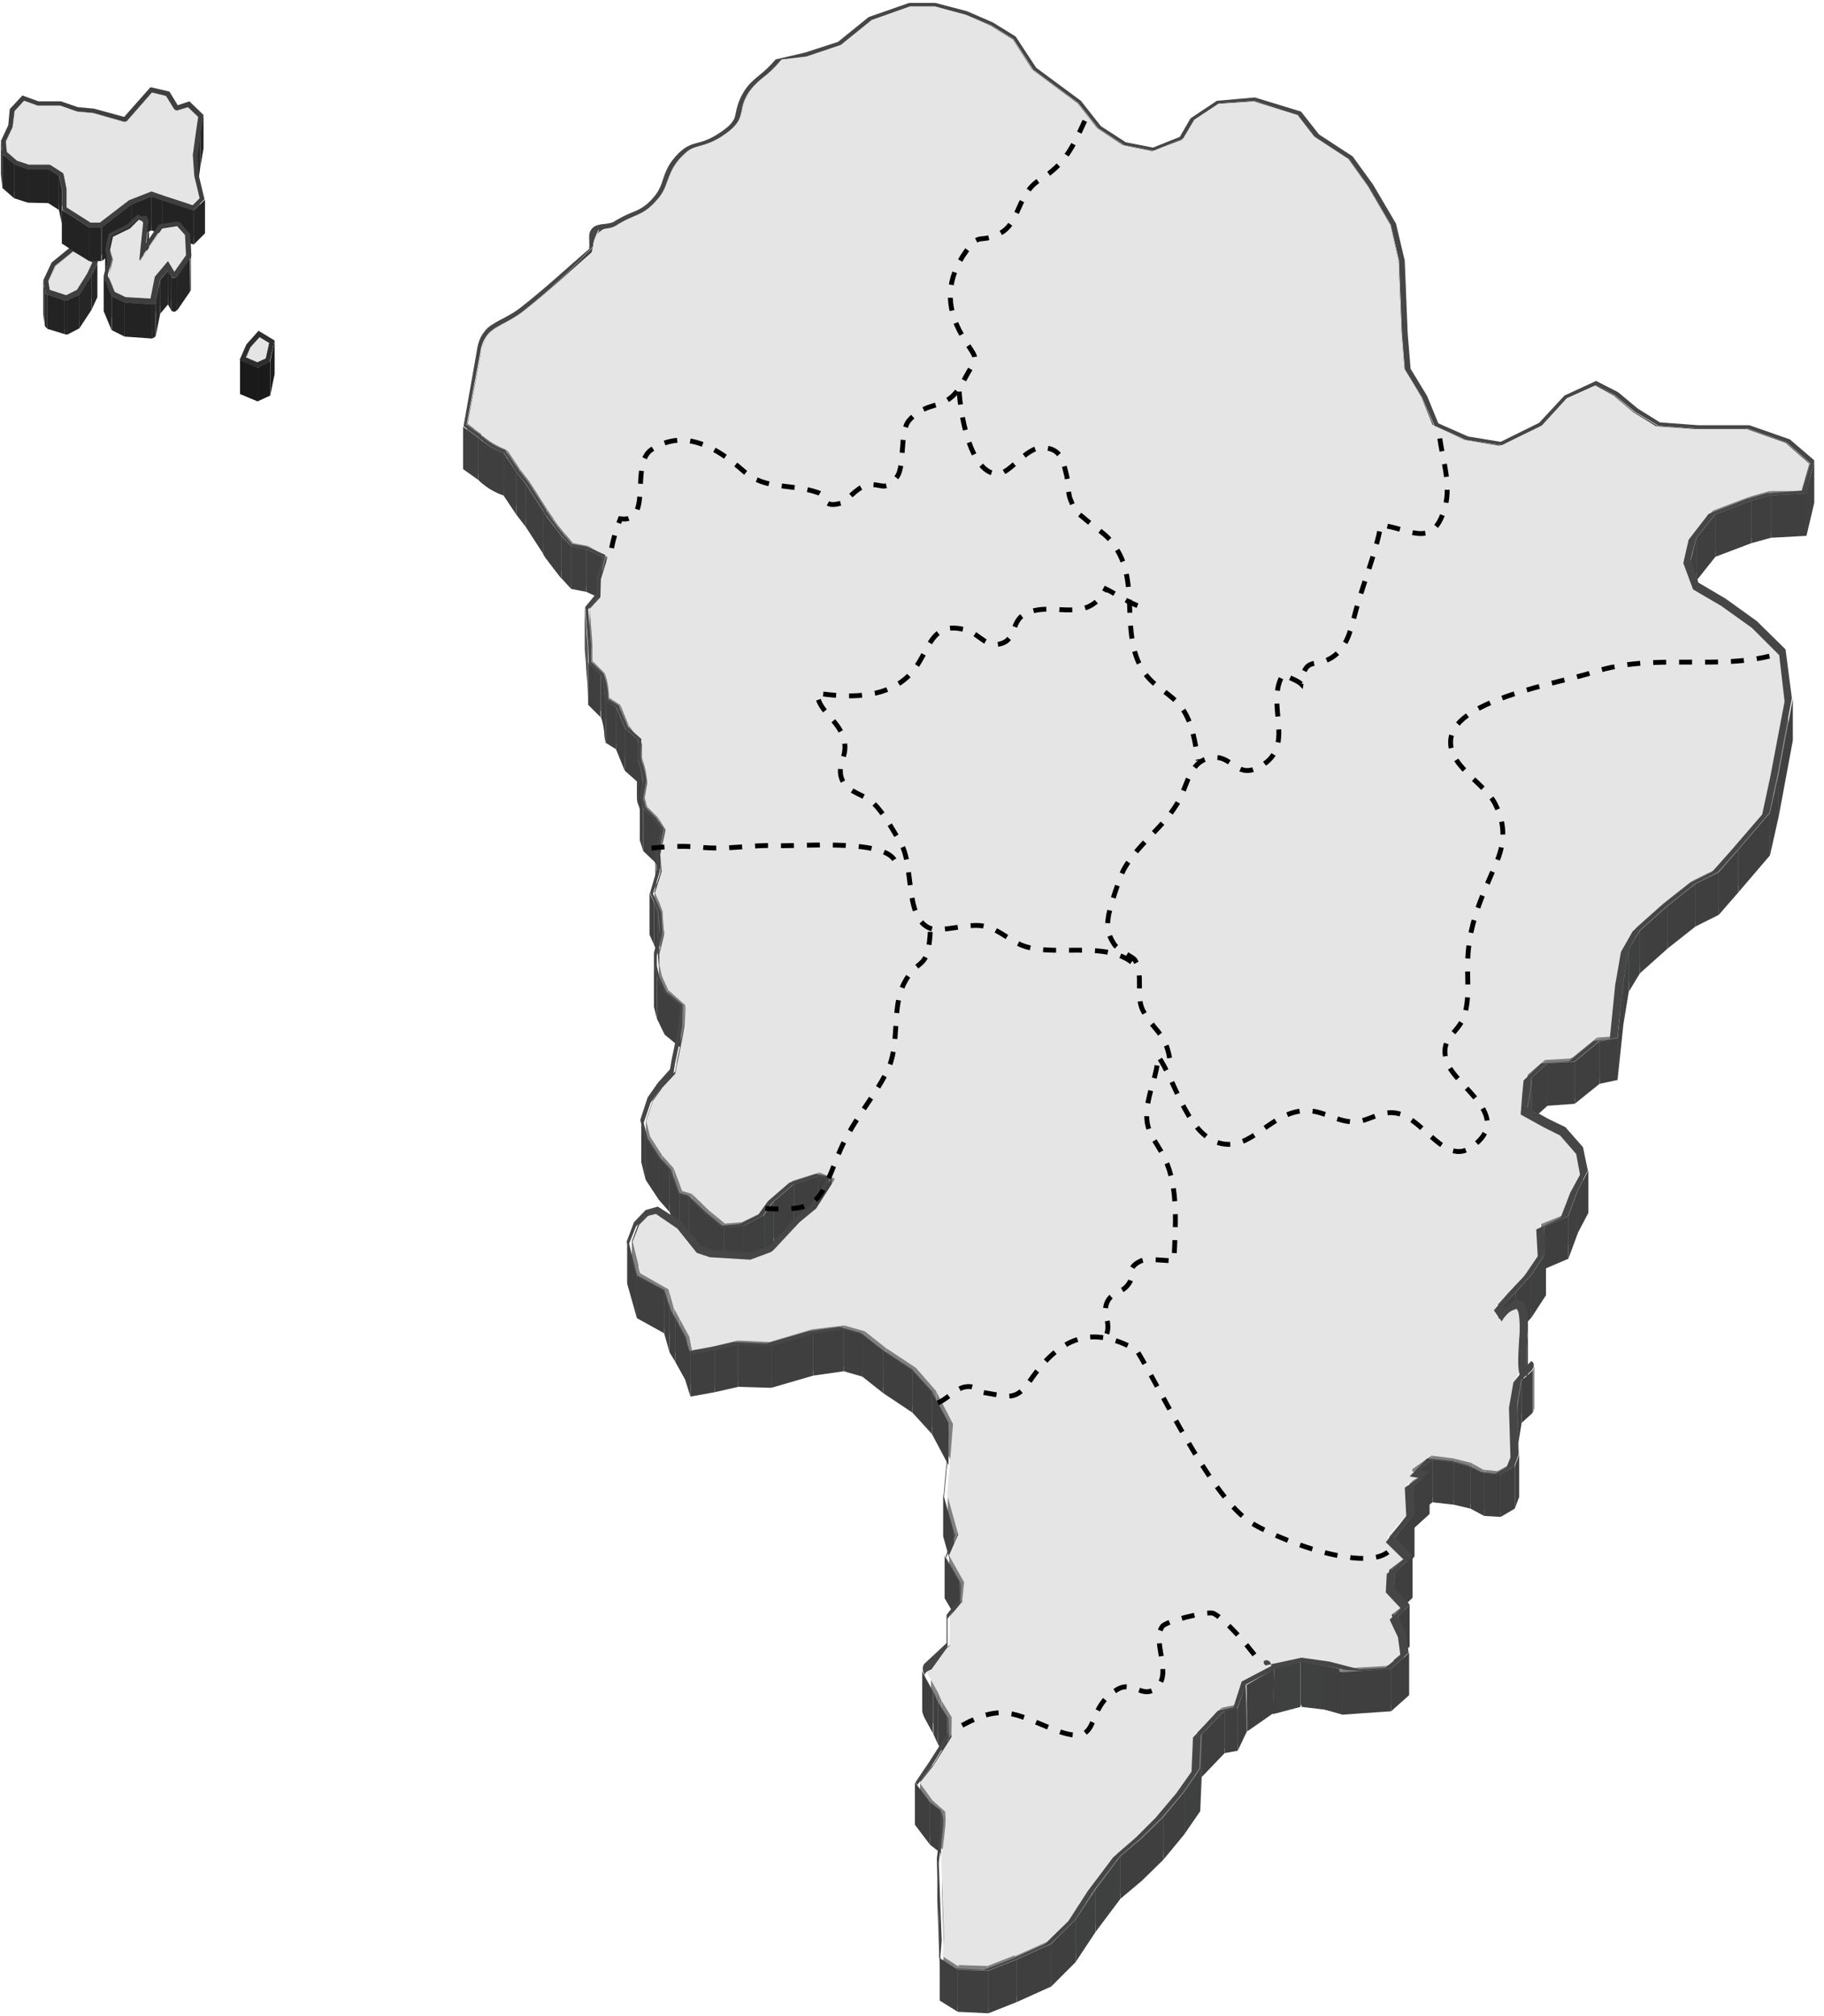 <?xml version="1.0" encoding="utf-8"?>
<!-- Generator: Adobe Illustrator 25.4.1, SVG Export Plug-In . SVG Version: 6.00 Build 0)  -->
<svg version="1.1" id="Layer_1" xmlns="http://www.w3.org/2000/svg" xmlns:xlink="http://www.w3.org/1999/xlink" x="0px" y="0px"
	 viewBox="0 0 374.6 413.9" style="enable-background:new 0 0 374.6 413.9;" xml:space="preserve">
<style type="text/css">
	.st0{enable-background:new    ;}
	.st1{fill:#3F3F3F;}
	.st2{fill:#3F3F40;}
	.st3{fill:#3F4040;}
	.st4{clip-path:url(#SVGID_00000159461552067187009410000014812397075644268445_);enable-background:new    ;}
	.st5{fill:#404040;}
	.st6{fill:#404041;}
	.st7{clip-path:url(#SVGID_00000116946623274801778420000005237265147772805818_);enable-background:new    ;}
	.st8{fill:#858585;}
	.st9{clip-path:url(#SVGID_00000030446974160401592160000007027653888947521158_);enable-background:new    ;}
	.st10{clip-path:url(#SVGID_00000003099169632605619710000014069093412790804898_);enable-background:new    ;}
	.st11{clip-path:url(#SVGID_00000062192825834416993720000011914073164637863841_);enable-background:new    ;}
	.st12{fill:#808080;}
	.st13{clip-path:url(#SVGID_00000054947672949214911390000009924155263379881648_);enable-background:new    ;}
	.st14{clip-path:url(#SVGID_00000029764841544859710710000008796912023811837075_);enable-background:new    ;}
	.st15{clip-path:url(#SVGID_00000112595674589374087440000013988799089040061352_);enable-background:new    ;}
	.st16{fill:#8F8F8F;}
	.st17{clip-path:url(#SVGID_00000180324414663879048270000012009776802329087360_);enable-background:new    ;}
	.st18{clip-path:url(#SVGID_00000073691685236502835000000008254250547455127937_);enable-background:new    ;}
	.st19{fill:#878787;}
	.st20{clip-path:url(#SVGID_00000046301425219770400340000014228388740922760852_);enable-background:new    ;}
	.st21{clip-path:url(#SVGID_00000005946393561864226380000000133424862634694568_);enable-background:new    ;}
	.st22{clip-path:url(#SVGID_00000018225162063143479540000000564401316318020015_);enable-background:new    ;}
	.st23{clip-path:url(#SVGID_00000152250347837610567810000012507616569524862383_);enable-background:new    ;}
	.st24{clip-path:url(#SVGID_00000085236704767787559250000016246857560388417689_);enable-background:new    ;}
	.st25{clip-path:url(#SVGID_00000110457768457727987390000004087934857899043511_);enable-background:new    ;}
	.st26{clip-path:url(#SVGID_00000014610504204875133790000011778035854041046425_);enable-background:new    ;}
	.st27{clip-path:url(#SVGID_00000143611490530880016360000005432821835006765503_);enable-background:new    ;}
	.st28{clip-path:url(#SVGID_00000085234240216993566240000012906649995597157006_);enable-background:new    ;}
	.st29{fill:#919191;}
	.st30{clip-path:url(#SVGID_00000088092457265535077910000006449896840371720841_);enable-background:new    ;}
	.st31{clip-path:url(#SVGID_00000048476038896154324010000003642488723468977341_);enable-background:new    ;}
	.st32{fill:#909090;}
	.st33{fill:#868686;}
	.st34{fill:#838383;}
	.st35{fill:#848484;}
	.st36{fill:#8A8A8A;}
	.st37{fill:#929292;}
	.st38{fill:#8B8B8B;}
	.st39{fill:#888888;}
	.st40{fill:#8D8D8D;}
	.st41{fill:#939393;}
	.st42{clip-path:url(#SVGID_00000031887142543595085090000010573924023702748847_);enable-background:new    ;}
	.st43{clip-path:url(#SVGID_00000012437192184660382810000003239255693443338895_);enable-background:new    ;}
	.st44{clip-path:url(#SVGID_00000088817872107166853790000011077853039000380350_);enable-background:new    ;}
	.st45{fill:#949494;}
	.st46{clip-path:url(#SVGID_00000018946189618625608530000006356329564537713320_);enable-background:new    ;}
	.st47{clip-path:url(#SVGID_00000003098661182481258760000017175685498003434397_);enable-background:new    ;}
	.st48{clip-path:url(#SVGID_00000056390754753442922850000013005197360072873356_);enable-background:new    ;}
	.st49{clip-path:url(#SVGID_00000159437925001004735530000017885655030492940948_);enable-background:new    ;}
	.st50{fill:#828282;}
	.st51{fill:#818181;}
	.st52{clip-path:url(#SVGID_00000036948539641254745100000001226182559049218690_);enable-background:new    ;}
	.st53{clip-path:url(#SVGID_00000171684923441774791000000002877863389360113054_);enable-background:new    ;}
	.st54{clip-path:url(#SVGID_00000041989302334061312370000007039358131753727637_);enable-background:new    ;}
	.st55{clip-path:url(#SVGID_00000100384293637873012650000013496359766435298236_);enable-background:new    ;}
	.st56{clip-path:url(#SVGID_00000171704764521859971850000003830814805476079538_);enable-background:new    ;}
	.st57{fill:#898989;}
	.st58{fill:#E5E5E5;}
	.st59{fill:#464646;}
	.st60{fill:#1A1A1A;}
	.st61{fill:#1B1B1B;}
	.st62{fill:#1C1C1C;}
	.st63{fill:#1D1D1D;}
	.st64{fill:#2E2E2E;}
	.st65{fill:#232323;}
	.st66{clip-path:url(#SVGID_00000153698370179004014570000007815976323891785091_);enable-background:new    ;}
	.st67{fill:#292929;}
	.st68{fill:#272727;}
	.st69{fill:#262626;}
	.st70{fill:#242424;}
	.st71{fill:#8C8C8C;}
	.st72{clip-path:url(#SVGID_00000102523697226218805540000015608202820655545762_);enable-background:new    ;}
	.st73{clip-path:url(#SVGID_00000041981862639875976290000018117668554460855737_);enable-background:new    ;}
	.st74{fill:#252525;}
	.st75{clip-path:url(#SVGID_00000050638775071279417940000001778806894407375759_);enable-background:new    ;}
	.st76{fill:#282828;}
	.st77{clip-path:url(#SVGID_00000081617756710601011770000010914889310573067912_);enable-background:new    ;}
	.st78{clip-path:url(#SVGID_00000016789694525030728270000000820712718264541839_);enable-background:new    ;}
	.st79{clip-path:url(#SVGID_00000075879936813621272730000009426833987813793956_);enable-background:new    ;}
	.st80{clip-path:url(#SVGID_00000134234053788529617210000007935699336392434064_);enable-background:new    ;}
	.st81{clip-path:url(#SVGID_00000035515641838210703360000018110502716705323407_);enable-background:new    ;}
	.st82{clip-path:url(#SVGID_00000060722540634092712090000004958294255962455452_);enable-background:new    ;}
	.st83{clip-path:url(#SVGID_00000011020807896765671580000008088392043416976784_);enable-background:new    ;}
	.st84{clip-path:url(#SVGID_00000003086252124656881760000005782330684603737748_);enable-background:new    ;}
	.st85{fill:none;stroke:#000000;stroke-miterlimit:10;stroke-dasharray:2.663,2.663;}
</style>
<g class="st0">
	<g>
		<rect x="187" y="1.3" class="st1" width="5.1" height="8.7"/>
	</g>
	<g>
		<polygon class="st1" points="198.3,3 198.3,11.6 192.1,9.9 192.1,1.3 		"/>
	</g>
	<g>
		<polygon class="st1" points="187,1.3 187,9.9 179,12.7 179,4.1 		"/>
	</g>
	<g>
		<polygon class="st1" points="203.5,5.2 203.5,13.9 198.3,11.6 198.3,3 		"/>
	</g>
	<g>
		<polygon class="st1" points="208,8 208,16.7 203.5,13.9 203.5,5.2 		"/>
	</g>
	<g>
		<polygon class="st2" points="179,4.1 179,12.7 172.7,17.8 172.7,9.1 		"/>
	</g>
	<g>
		<polygon class="st1" points="172.7,9.1 172.7,17.8 165.6,20.2 165.6,11.5 		"/>
	</g>
	<g>
		<polygon class="st1" points="165.6,11.5 165.6,20.2 160.6,20.8 160.6,12.1 		"/>
	</g>
	<g>
		<polygon class="st1" points="212.1,14.3 212.1,23 208,16.7 208,8 		"/>
	</g>
	<g>
		<polygon class="st1" points="221.3,21.1 221.3,29.8 212.1,23 212.1,14.3 		"/>
	</g>
	<g>
		<polygon class="st1" points="257.5,20.7 257.5,29.4 250.2,29.9 250.2,21.2 		"/>
	</g>
	<g>
		<polygon class="st1" points="266.6,23.4 266.6,32.1 257.5,29.4 257.5,20.7 		"/>
	</g>
	<g>
		<polygon class="st2" points="250.2,21.2 250.2,29.9 245.2,33.2 245.2,24.5 		"/>
	</g>
	<g>
		<polygon class="st1" points="225.4,26.3 225.4,35 221.3,29.8 221.3,21.1 		"/>
	</g>
	<g>
		<polygon class="st1" points="270.1,28 270.1,36.7 266.6,32.1 266.6,23.4 		"/>
	</g>
	<g>
		<polygon class="st3" points="245.2,24.5 245.2,33.2 243,37.1 243,28.4 		"/>
	</g>
	<g>
		<polygon class="st1" points="230.8,29.8 230.8,38.5 225.4,35 225.4,26.3 		"/>
	</g>
	<g>
		<polygon class="st1" points="236.9,30.9 236.9,39.6 230.8,38.5 230.8,29.8 		"/>
	</g>
	<g>
		<polygon class="st1" points="243,28.4 243,37.1 236.9,39.6 236.9,30.9 		"/>
	</g>
	<g>
		<polygon class="st1" points="276.9,32.5 276.9,41.2 270.1,36.7 270.1,28 		"/>
	</g>
	<g>
		<polygon class="st1" points="280.9,38.1 280.9,46.8 276.9,41.2 276.9,32.5 		"/>
	</g>
	<g>
		<polygon class="st1" points="285.5,46 285.5,54.7 280.9,46.8 280.9,38.1 		"/>
	</g>
	<g class="st0">
		<g>
			<defs>
				<path id="SVGID_1_" d="M160.6,12.1v8.7c-1.5,1.8-2.7,2.9-3.8,3.7c-1.1,0.9-2,1.7-2.9,3c-1.1,1.7-1.3,2.8-1.5,3.8s-0.4,2-1.4,3.1
					c-0.6,0.7-1.6,1.5-3,2.4c-1.7,1-2.9,1.4-4,1.7s-1.9,0.5-2.8,1.2c-0.6,0.5-1.4,1.2-2.2,2.3c-0.9,1.2-1.3,2.3-1.8,3.6
					c-0.4,1.2-0.9,2.6-2,3.8c-1.5,1.8-2.7,2.6-4,3.2c-1.3,0.6-2.6,1-4.6,2.3c-0.6,0.4-1.2,0.5-1.9,0.6c-0.6,0.1-1.2,0.2-1.7,0.3
					v-8.7c0.5-0.1,1.1-0.2,1.7-0.3s1.3-0.2,1.9-0.6c2-1.2,3.3-1.7,4.6-2.3c1.3-0.6,2.5-1.4,4-3.2c1.1-1.3,1.5-2.6,2-3.8
					c0.4-1.2,0.9-2.4,1.8-3.6c0.9-1.1,1.6-1.8,2.2-2.3c1-0.7,1.7-0.9,2.8-1.2c1-0.3,2.3-0.7,4-1.7c1.5-0.9,2.4-1.7,3-2.4
					c0.9-1.1,1.1-2.1,1.4-3.1c0.2-1,0.5-2.1,1.5-3.8c0.9-1.3,1.8-2.1,2.9-3C157.8,15,159.1,14,160.6,12.1z"/>
			</defs>
			<clipPath id="SVGID_00000126312112066022102650000008901992737544398489_">
				<use xlink:href="#SVGID_1_"  style="overflow:visible;"/>
			</clipPath>
			<g style="clip-path:url(#SVGID_00000126312112066022102650000008901992737544398489_);enable-background:new    ;">
				<path class="st2" d="M160.6,12.1v8.7c-1.5,1.8-2.7,2.9-3.8,3.7c-0.9,0.7-1.6,1.4-2.4,2.3v-8.7c0.7-0.9,1.5-1.5,2.4-2.3
					C157.8,15,159.1,14,160.6,12.1"/>
				<path class="st3" d="M154.4,18.1v8.7c-0.2,0.2-0.4,0.5-0.5,0.8c-0.3,0.5-0.6,1-0.8,1.4v-8.7c0.2-0.4,0.5-0.9,0.8-1.4
					C154,18.6,154.2,18.4,154.4,18.1"/>
				<path class="st5" d="M153,20.3V29c-0.4,0.8-0.5,1.4-0.7,2.1v-8.7C152.5,21.8,152.7,21.1,153,20.3"/>
				<path class="st6" d="M152.4,22.4v8.7c0,0.1,0,0.2-0.1,0.3c0,0.1-0.1,0.3-0.1,0.4v-8.7c0-0.1,0.1-0.3,0.1-0.4
					S152.4,22.5,152.4,22.4"/>
				<path class="st5" d="M152.2,23.1v8.7c-0.1,0.5-0.2,1-0.5,1.5v-8.7C152,24.1,152.1,23.6,152.2,23.1"/>
				<path class="st3" d="M151.7,24.6v8.7c-0.2,0.3-0.4,0.7-0.6,1v-8.7C151.4,25.3,151.6,24.9,151.7,24.6"/>
				<path class="st2" d="M151.1,25.6v8.7c0,0.1-0.1,0.1-0.2,0.2c-0.6,0.7-1.6,1.5-3,2.4c-1.7,1-2.9,1.4-4,1.7s-1.9,0.5-2.8,1.2
					c-0.6,0.4-1.3,1.1-2.1,2.1v-8.7c0.8-1,1.5-1.7,2.1-2.1c1-0.7,1.7-0.9,2.8-1.2c1-0.3,2.3-0.7,4-1.7c1.5-0.9,2.4-1.7,3-2.4
					C151,25.8,151.1,25.7,151.1,25.6"/>
				<path class="st3" d="M139,33.2v8.7l-0.1,0.1c-0.4,0.6-0.8,1.1-1,1.7V35c0.3-0.6,0.6-1.1,1-1.7C139,33.3,139,33.3,139,33.2"/>
				<path class="st5" d="M137.9,35v8.7c-0.3,0.6-0.5,1.2-0.7,1.9c-0.2,0.6-0.4,1.2-0.7,1.8v-8.7c0.3-0.6,0.5-1.2,0.7-1.8
					C137.4,36.3,137.6,35.6,137.9,35"/>
				<path class="st3" d="M136.5,38.7v8.7c-0.3,0.6-0.7,1.3-1.2,1.9v-8.7C135.8,40,136.2,39.4,136.5,38.7"/>
				<path class="st2" d="M135.3,40.6v8.7l-0.1,0.1c-1.5,1.8-2.7,2.6-4,3.2c-1.3,0.6-2.6,1-4.6,2.3c-0.6,0.4-1.2,0.5-1.9,0.6
					c-0.6,0.1-1.2,0.2-1.7,0.3v-8.7c0.5-0.1,1.1-0.2,1.7-0.3s1.3-0.2,1.9-0.6c2-1.2,3.3-1.7,4.6-2.3c1.3-0.6,2.5-1.4,4-3.2
					C135.2,40.7,135.2,40.7,135.3,40.6"/>
			</g>
		</g>
	</g>
	<g class="st0">
		<g>
			<defs>
				<path id="SVGID_00000171701133731188790360000005012037229885388478_" d="M121.9,57.9c0-0.1,0-0.2,0-0.4v-8.7c0,0.1,0,0.2,0,0.4
					C121.9,51.9,121.9,55.3,121.9,57.9z"/>
			</defs>
			<clipPath id="SVGID_00000065059153243640697750000006219305740538968451_">
				<use xlink:href="#SVGID_00000171701133731188790360000005012037229885388478_"  style="overflow:visible;"/>
			</clipPath>
			<g style="clip-path:url(#SVGID_00000065059153243640697750000006219305740538968451_);enable-background:new    ;">
				<path class="st8" d="M121.9,49.2v8.7c0-0.1,0-0.2,0-0.4v-8.7C121.9,49,121.9,49.1,121.9,49.2"/>
			</g>
		</g>
	</g>
	<g class="st0">
		<g>
			<defs>
				<path id="SVGID_00000014611318498442175220000009321078816425846709_" d="M120.9,49.9v8.7c0-0.4,0-0.7,0-1v-8.7
					C120.9,49.2,120.9,49.5,120.9,49.9z"/>
			</defs>
			<clipPath id="SVGID_00000022550848218580677370000009292517357073785279_">
				<use xlink:href="#SVGID_00000014611318498442175220000009321078816425846709_"  style="overflow:visible;"/>
			</clipPath>
			<g style="clip-path:url(#SVGID_00000022550848218580677370000009292517357073785279_);enable-background:new    ;">
				<path class="st2" d="M120.9,49.9v8.7c0-0.4,0-0.7,0-1v-8.7C120.9,49.2,120.9,49.5,120.9,49.9"/>
			</g>
		</g>
	</g>
	<g class="st0">
		<g>
			<defs>
				<path id="SVGID_00000090279877019163759830000018070255336091596454_" d="M122,59v-8.7c0-0.5,0.1-1.1,1.1-3.2v8.7
					C122,57.9,122,58.5,122,59z"/>
			</defs>
			<clipPath id="SVGID_00000029734625797713192810000017412233590015625862_">
				<use xlink:href="#SVGID_00000090279877019163759830000018070255336091596454_"  style="overflow:visible;"/>
			</clipPath>
			<g style="clip-path:url(#SVGID_00000029734625797713192810000017412233590015625862_);enable-background:new    ;">
				<path class="st3" d="M123,47.1v8.7c-0.1,0.2-0.2,0.3-0.2,0.5v-8.7C122.9,47.4,122.9,47.3,123,47.1"/>
				<path class="st5" d="M122.8,47.6v8.7c-0.5,1-0.7,1.6-0.8,2v-8.7C122.1,49.2,122.3,48.6,122.8,47.6"/>
				<path class="st6" d="M122,49.6v8.7c-0.1,0.3-0.1,0.5-0.1,0.7v-8.7C122,50.1,122,49.9,122,49.6"/>
			</g>
		</g>
	</g>
	<g>
		<polygon class="st1" points="287.2,53.3 287.2,62 285.5,54.7 285.5,46 		"/>
	</g>
	<g>
		<polygon class="st1" points="287.8,68.1 287.8,76.8 287.2,62 287.2,53.3 		"/>
	</g>
	<g class="st0">
		<g>
			<defs>
				<path id="SVGID_00000087381830660761991350000014260466938077131908_" d="M122,50.5v8.7c-5.2,5.4-8.7,8.8-14.4,13.3
					c-1.7,1.3-3.3,2.1-4.6,2.8s-2.4,1.4-3.1,2.6c-0.5,0.8-0.9,1.8-1.1,3.3v-8.7c0.2-1.5,0.6-2.5,1.1-3.3c0.7-1.2,1.8-1.8,3.1-2.6
					c1.3-0.7,2.9-1.5,4.6-2.8C113.3,59.3,116.7,55.9,122,50.5z"/>
			</defs>
			<clipPath id="SVGID_00000037650911296629935490000006544962760042667445_">
				<use xlink:href="#SVGID_00000087381830660761991350000014260466938077131908_"  style="overflow:visible;"/>
			</clipPath>
			<g style="clip-path:url(#SVGID_00000037650911296629935490000006544962760042667445_);enable-background:new    ;">
				<path class="st2" d="M122,50.5v8.7c-5.2,5.4-8.7,8.8-14.4,13.3c-1.7,1.3-3.3,2.1-4.6,2.8c-1.1,0.6-2.1,1.2-2.8,2.1v-8.7
					c0.7-0.9,1.6-1.5,2.8-2.1c1.3-0.7,2.9-1.5,4.6-2.8C113.3,59.3,116.7,55.9,122,50.5"/>
				<path class="st3" d="M100.2,68.7v8.7c-0.1,0.1-0.2,0.3-0.3,0.5s-0.2,0.4-0.3,0.6v-8.7c0.1-0.2,0.2-0.4,0.3-0.6
					C99.9,69,100,68.9,100.2,68.7"/>
				<path class="st5" d="M99.5,69.8v8.7c-0.2,0.5-0.4,1-0.5,1.7v-8.7C99.1,70.8,99.3,70.3,99.5,69.8"/>
				<path class="st6" d="M98.9,71.5v8.7c-0.1,0.3-0.1,0.6-0.2,1v-8.7C98.8,72.1,98.9,71.8,98.9,71.5"/>
			</g>
		</g>
	</g>
	<g>
		<polygon class="st1" points="288.4,75.8 288.4,84.4 287.8,76.8 287.8,68.1 		"/>
	</g>
	<g>
		<polygon class="st1" points="331.5,81.1 331.5,89.7 327.7,87.6 327.7,78.9 		"/>
	</g>
	<g>
		<polygon class="st1" points="291.9,81.4 291.9,90.1 288.4,84.4 288.4,75.8 		"/>
	</g>
	<g>
		<polygon class="st1" points="327.7,78.9 327.7,87.6 321.6,90.3 321.6,81.6 		"/>
	</g>
	<g>
		<polygon class="st1" points="335.5,84.5 335.5,93.2 331.5,89.7 331.5,81.1 		"/>
	</g>
	<g>
		<polygon class="st6" points="98.8,72.4 98.8,81.1 95.9,95.7 95.9,87 		"/>
	</g>
	<g>
		<polygon class="st2" points="321.6,81.6 321.6,90.3 316.5,95.9 316.5,87.2 		"/>
	</g>
	<g>
		<polygon class="st1" points="294.5,87.4 294.5,96.1 291.9,90.1 291.9,81.4 		"/>
	</g>
	<g>
		<polygon class="st1" points="340.4,87.4 340.4,96.1 335.5,93.2 335.5,84.5 		"/>
	</g>
	<g>
		<rect x="348.5" y="88" class="st1" width="10.3" height="8.7"/>
	</g>
	<g>
		<polygon class="st1" points="348.5,88 348.5,96.7 340.4,96.1 340.4,87.4 		"/>
	</g>
	<g>
		<polygon class="st12" points="98.9,89.1 98.9,97.8 95.9,95.7 95.9,87 		"/>
	</g>
	<g>
		<polygon class="st1" points="98.2,89.9 98.2,98.5 95.1,96.3 95.1,87.6 		"/>
	</g>
	<g>
		<polygon class="st1" points="301,90.3 301,98.9 294.5,96.1 294.5,87.4 		"/>
	</g>
	<g>
		<polygon class="st1" points="366.8,90.8 366.8,99.5 358.9,96.7 358.9,88 		"/>
	</g>
	<g>
		<polygon class="st1" points="316.5,87.2 316.5,95.9 308.2,100 308.2,91.4 		"/>
	</g>
	<g>
		<polygon class="st1" points="308.2,91.4 308.2,100 301,98.9 301,90.3 		"/>
	</g>
	<g class="st0">
		<g>
			<defs>
				<path id="SVGID_00000173134776931525007910000010987805710503691926_" d="M99,97.9c0-2.9,0-5.8,0-8.7c1.9,1.8,4.2,2.7,5,3
					c0,0.3,0,0.6,0,0.9c0,0.3,0,0.7,0,1s0,0.7,0,1s0,0.7,0,1s0,0.7,0,1s0,0.7,0,1s0,0.7,0,1s0,0.6,0,0.9v0.1v0.1v0.1v0.1v0.1v0.1
					v0.1v0.1C103.2,100.6,100.9,99.7,99,97.9z"/>
			</defs>
			<clipPath id="SVGID_00000147908157317454626340000002984764066549674140_">
				<use xlink:href="#SVGID_00000173134776931525007910000010987805710503691926_"  style="overflow:visible;"/>
			</clipPath>
			<g style="clip-path:url(#SVGID_00000147908157317454626340000002984764066549674140_);enable-background:new    ;">
				<path class="st8" d="M104.2,92.4v8.7c-0.6-0.3-3.2-1.2-5.3-3.2v-8.7C101,91.2,103.6,92.1,104.2,92.4"/>
			</g>
		</g>
	</g>
	<g class="st0">
		<g>
			<defs>
				<path id="SVGID_00000121984729857526134260000009009556826252784527_" d="M104,101C104,100.9,104,100.9,104,101
					c0-0.1,0-0.2,0-0.2v-0.1v-0.1v-0.1v-0.1v-0.1v-0.1c0-0.3,0-0.6,0-0.9c0-0.3,0-0.7,0-1s0-0.7,0-1s0-0.7,0-1s0-0.7,0-1s0-0.7,0-1
					s0-0.7,0-1s0-0.6,0-0.9c0.1,0,0.1,0.1,0.2,0.1v8.7C104.1,101,104.1,101,104,101z"/>
			</defs>
			<clipPath id="SVGID_00000069357316754528887920000012346461179956413354_">
				<use xlink:href="#SVGID_00000121984729857526134260000009009556826252784527_"  style="overflow:visible;"/>
			</clipPath>
			<g style="clip-path:url(#SVGID_00000069357316754528887920000012346461179956413354_);enable-background:new    ;">
				<path class="st8" d="M104.2,92.4v8.7c-0.6-0.3-3.2-1.2-5.3-3.2v-8.7C101,91.2,103.6,92.1,104.2,92.4"/>
			</g>
		</g>
	</g>
	<g class="st0">
		<g>
			<defs>
				<path id="SVGID_00000148626852464384107380000004254467581562893753_" d="M103.4,93v8.7c-0.7-0.2-3.1-1.1-5.2-3.2v-8.7
					C100.3,91.9,102.8,92.8,103.4,93z"/>
			</defs>
			<clipPath id="SVGID_00000159442455692698327170000007425867026467352216_">
				<use xlink:href="#SVGID_00000148626852464384107380000004254467581562893753_"  style="overflow:visible;"/>
			</clipPath>
			<g style="clip-path:url(#SVGID_00000159442455692698327170000007425867026467352216_);enable-background:new    ;">
				<path class="st2" d="M103.4,93v8.7c-0.7-0.2-3.1-1.1-5.2-3.2v-8.7C100.3,91.9,102.8,92.8,103.4,93"/>
			</g>
		</g>
	</g>
	<g>
		<polygon class="st1" points="371.7,95.1 371.7,103.8 366.8,99.5 366.8,90.8 		"/>
	</g>
	<g>
		<polygon class="st12" points="106.8,96.3 106.8,105 104.2,101 104.2,92.4 		"/>
	</g>
	<g>
		<polygon class="st1" points="106,96.9 106,105.6 103.4,101.7 103.4,93 		"/>
	</g>
	<g>
		<polygon class="st12" points="108.8,98.9 108.8,107.6 106.8,105 106.8,96.3 		"/>
	</g>
	<g>
		<polygon class="st1" points="108,99.5 108,108.2 106,105.6 106,96.9 		"/>
	</g>
	<g>
		<rect x="363.6" y="100.7" class="st12" width="6.6" height="8.7"/>
	</g>
	<g>
		<polygon class="st16" points="371.7,95.1 371.7,103.8 370.2,109.4 370.2,100.7 		"/>
	</g>
	<g>
		<polygon class="st5" points="372.6,94.5 372.6,103.2 371,110 371,101.3 		"/>
	</g>
	<g>
		<polygon class="st1" points="371,101.3 371,110 363.7,110.4 363.7,101.7 		"/>
	</g>
	<g>
		<polygon class="st12" points="363.6,100.7 363.6,109.4 359.4,110.5 359.4,101.9 		"/>
	</g>
	<g>
		<polygon class="st1" points="363.7,101.7 363.7,110.4 359.7,111.5 359.7,102.8 		"/>
	</g>
	<g>
		<polygon class="st12" points="112.3,104.4 112.3,113.1 108.8,107.6 108.8,98.9 		"/>
	</g>
	<g>
		<polygon class="st12" points="359.4,101.9 359.4,110.5 351.8,113.4 351.8,104.7 		"/>
	</g>
	<g>
		<polygon class="st1" points="111.5,104.9 111.5,113.6 108,108.2 108,99.5 		"/>
	</g>
	<g>
		<polygon class="st1" points="359.7,102.8 359.7,111.5 352.3,114.3 352.3,105.6 		"/>
	</g>
	<g class="st0">
		<g>
			<defs>
				<path id="SVGID_00000035524727140295683830000005258518115278013119_" d="M113.7,115.1c-0.6-0.9-1.2-1.7-1.4-2.1v-8.7
					c0.2,0.4,0.8,1.2,1.4,2.1l0,0c0,0.3,0,0.7,0,1s0,0.7,0,1.1c0,0.3,0,0.8,0,1.1c0,0.3,0,0.8,0,1.1c0,0.3,0,0.8,0,1.1
					c0,0.3,0,0.8,0,1.1c0,0.3,0,0.7,0,1.1C113.7,114.4,113.7,114.8,113.7,115.1L113.7,115.1L113.7,115.1L113.7,115.1L113.7,115.1
					L113.7,115.1L113.7,115.1L113.7,115.1L113.7,115.1L113.7,115.1z"/>
			</defs>
			<clipPath id="SVGID_00000135680016571607575390000008579351726683862415_">
				<use xlink:href="#SVGID_00000035524727140295683830000005258518115278013119_"  style="overflow:visible;"/>
			</clipPath>
			<g style="clip-path:url(#SVGID_00000135680016571607575390000008579351726683862415_);enable-background:new    ;">
				<path class="st8" d="M116,109.4v8.7c-1-1.2-1.7-2.1-2.3-3s-1.2-1.7-1.4-2.1v-8.7c0.2,0.4,0.8,1.2,1.4,2.1
					C114.4,107.3,115.1,108.2,116,109.4"/>
			</g>
		</g>
	</g>
	<g class="st0">
		<g>
			<defs>
				<path id="SVGID_00000150094120427652521600000007285680828950708411_" d="M113.7,115.2C113.7,115.1,113.7,115.1,113.7,115.2
					c0-0.4,0-0.8,0-1.1c0-0.3,0-0.7,0-1.1c0-0.3,0-0.8,0-1.1c0-0.3,0-0.8,0-1.1c0-0.3,0-0.8,0-1.1c0-0.3,0-0.8,0-1.1
					c0-0.3,0-0.7,0-1.1c0-0.3,0-0.7,0-1c0.6,0.9,1.3,1.8,2.3,3v8.7C115.1,116.9,114.4,116,113.7,115.2z"/>
			</defs>
			<clipPath id="SVGID_00000101799563765799437350000015803605307937986217_">
				<use xlink:href="#SVGID_00000150094120427652521600000007285680828950708411_"  style="overflow:visible;"/>
			</clipPath>
			<g style="clip-path:url(#SVGID_00000101799563765799437350000015803605307937986217_);enable-background:new    ;">
				<path class="st8" d="M116,109.4v8.7c-1-1.2-1.7-2.1-2.3-3s-1.2-1.7-1.4-2.1v-8.7c0.2,0.4,0.8,1.2,1.4,2.1
					C114.4,107.3,115.1,108.2,116,109.4"/>
			</g>
		</g>
	</g>
	<g>
		<polygon class="st19" points="351.8,104.7 351.8,113.4 347.6,118.7 347.6,110 		"/>
	</g>
	<g class="st0">
		<g>
			<defs>
				<path id="SVGID_00000008847555106273462000000005645538417601907119_" d="M115.3,110.1v8.7c0,0-1.8-2.3-3-3.9
					c-0.4-0.5-0.7-1-0.8-1.3v-8.7c0.2,0.3,0.5,0.8,0.8,1.3C113.5,107.8,115.3,110,115.3,110.1z"/>
			</defs>
			<clipPath id="SVGID_00000151532934064400617420000001733282114157640367_">
				<use xlink:href="#SVGID_00000008847555106273462000000005645538417601907119_"  style="overflow:visible;"/>
			</clipPath>
			<g style="clip-path:url(#SVGID_00000151532934064400617420000001733282114157640367_);enable-background:new    ;">
				<path class="st2" d="M115.3,110.1v8.7c0,0-1.8-2.3-3-3.9c-0.4-0.5-0.7-1-0.8-1.3v-8.7c0.2,0.3,0.5,0.8,0.8,1.3
					C113.5,107.8,115.3,110,115.3,110.1"/>
			</g>
		</g>
	</g>
	<g>
		<polygon class="st2" points="352.3,105.6 352.3,114.3 348.4,119.2 348.4,110.5 		"/>
	</g>
	<g>
		<polygon class="st12" points="117.6,111.3 117.6,120 116,118.1 116,109.4 		"/>
	</g>
	<g>
		<polygon class="st12" points="120.8,111.9 120.8,120.5 117.6,120 117.6,111.3 		"/>
	</g>
	<g>
		<polygon class="st1" points="117.3,112.2 117.3,120.9 115.3,118.7 115.3,110.1 		"/>
	</g>
	<g>
		<polygon class="st1" points="120.4,112.8 120.4,121.5 117.3,120.9 117.3,112.2 		"/>
	</g>
	<g>
		<polygon class="st12" points="120.8,120.5 120.8,111.9 124.5,114 124.5,122.6 		"/>
	</g>
	<g>
		<polygon class="st1" points="123.7,114.3 123.7,123 120.4,121.5 120.4,112.8 		"/>
	</g>
	<g>
		<polygon class="st5" points="124.6,113.6 124.6,122.3 123.4,127.3 123.4,118.7 		"/>
	</g>
	<g>
		<polygon class="st12" points="124.8,114.2 124.8,122.8 124.5,122.6 124.5,114 		"/>
	</g>
	<g>
		<polygon class="st16" points="347.6,110 347.6,118.7 346.3,123.4 346.3,114.8 		"/>
	</g>
	<g>
		<polygon class="st5" points="348.4,110.5 348.4,119.2 347.3,123.5 347.3,114.9 		"/>
	</g>
	<g>
		<polygon class="st1" points="348.3,120.4 348.3,129.1 346.3,123.7 346.3,115 		"/>
	</g>
	<g>
		<polygon class="st1" points="354.1,123.8 354.1,132.5 348.3,129.1 348.3,120.4 		"/>
	</g>
	<g>
		<polygon class="st2" points="123.4,122 123.4,130.7 121.1,133.4 121.1,124.7 		"/>
	</g>
	<g>
		<polygon class="st1" points="360.4,128.4 360.4,137.1 354.1,132.5 354.1,123.8 		"/>
	</g>
	<g>
		<polygon class="st12" points="121.4,128.5 121.4,137.2 121.1,133.4 121.1,124.7 		"/>
	</g>
	<g>
		<polygon class="st1" points="120.4,128.6 120.4,137.3 120.1,133.3 120.1,124.6 		"/>
	</g>
	<g>
		<polygon class="st12" points="121.7,132.6 121.7,141.2 121.4,137.2 121.4,128.5 		"/>
	</g>
	<g>
		<polygon class="st1" points="120.7,132.6 120.7,141.3 120.4,137.3 120.4,128.6 		"/>
	</g>
	<g>
		<polygon class="st1" points="366,133.9 366,142.6 360.4,137.1 360.4,128.4 		"/>
	</g>
	<g>
		<polygon class="st1" points="120.8,136 120.8,144.7 120.7,141.3 120.7,132.6 		"/>
	</g>
	<g>
		<polygon class="st12" points="124.2,138.1 124.2,146.8 121.7,144.2 121.7,135.5 		"/>
	</g>
	<g>
		<polygon class="st1" points="123.3,138.5 123.3,147.2 120.8,144.7 120.8,136 		"/>
	</g>
	<g class="st0">
		<g>
			<defs>
				<path id="SVGID_00000050649994177549814000000003240546888063186610_" d="M125.1,143.1v8.7c0-0.8-0.2-3.1-0.9-5v-8.7
					C125,140.1,125.1,142.4,125.1,143.1z"/>
			</defs>
			<clipPath id="SVGID_00000023258978283746630650000006471589045680720819_">
				<use xlink:href="#SVGID_00000050649994177549814000000003240546888063186610_"  style="overflow:visible;"/>
			</clipPath>
			<g style="clip-path:url(#SVGID_00000023258978283746630650000006471589045680720819_);enable-background:new    ;">
				<path class="st8" d="M125.1,143.1v8.7c0-0.8-0.2-3.1-0.9-5v-8.7C125,140.1,125.1,142.4,125.1,143.1"/>
			</g>
		</g>
	</g>
	<g>
		<polygon class="st1" points="367.2,143.4 367.2,152.1 366,142.6 366,133.9 		"/>
	</g>
	<g class="st0">
		<g>
			<defs>
				<path id="SVGID_00000102510481327940894600000012260066101416940441_" d="M124.4,143.8v8.7c-0.3-1.2-0.3-1.6-0.3-2.1
					c-0.1-0.9-0.3-2.2-0.7-3.2v-8.7c0.4,1.1,0.6,2.3,0.7,3.2C124.1,142.2,124.1,142.7,124.4,143.8z"/>
			</defs>
			<clipPath id="SVGID_00000133489066254752778590000018140825029517564343_">
				<use xlink:href="#SVGID_00000102510481327940894600000012260066101416940441_"  style="overflow:visible;"/>
			</clipPath>
			<g style="clip-path:url(#SVGID_00000133489066254752778590000018140825029517564343_);enable-background:new    ;">
				<path class="st2" d="M124.4,143.8v8.7c-0.3-1.2-0.3-1.6-0.3-2.1c-0.1-0.9-0.3-2.2-0.7-3.2v-8.7c0.4,1.1,0.6,2.3,0.7,3.2
					C124.1,142.2,124.1,142.7,124.4,143.8"/>
			</g>
		</g>
	</g>
	<g>
		<polygon class="st12" points="127.4,144.6 127.4,153.3 125.1,151.8 125.1,143.1 		"/>
	</g>
	<g>
		<polygon class="st1" points="126.5,145.2 126.5,153.8 124.4,152.5 124.4,143.8 		"/>
	</g>
	<g>
		<polygon class="st12" points="129.1,148.8 129.1,157.5 127.4,153.3 127.4,144.6 		"/>
	</g>
	<g>
		<polygon class="st1" points="128.3,149.5 128.3,158.2 126.5,153.8 126.5,145.2 		"/>
	</g>
	<g class="st0">
		<g>
			<defs>
				<path id="SVGID_00000066485100439252757920000002350938808606870426_" d="M131.9,160c0,0.7,0,1.3,0,1.7c0-0.3,0-0.7,0-1
					s0-0.8,0-1.1c0-0.3,0-0.8,0-1.1c0-0.3,0-0.8,0-1.1c0-0.3,0-0.8,0-1.1c0-0.3,0-0.8,0-1.1c0-0.3,0-0.8,0-1.1c0-0.3,0-0.7,0-1
					c0-0.4,0-1,0-1.7C131.9,153.9,131.9,157.4,131.9,160z"/>
			</defs>
			<clipPath id="SVGID_00000120535688098354389590000010785426602820956812_">
				<use xlink:href="#SVGID_00000066485100439252757920000002350938808606870426_"  style="overflow:visible;"/>
			</clipPath>
			<g style="clip-path:url(#SVGID_00000120535688098354389590000010785426602820956812_);enable-background:new    ;">
				<path class="st6" d="M131.9,151.3v8.7c0,1.9-0.1,2.6-0.1,3.2v-8.7C131.8,153.9,131.9,153.2,131.9,151.3"/>
			</g>
		</g>
	</g>
	<g>
		<polygon class="st12" points="131.9,152.7 131.9,161.4 129.1,157.5 129.1,148.8 		"/>
	</g>
	<g>
		<polygon class="st1" points="131,151.9 131,160.6 128.3,158.2 128.3,149.5 		"/>
	</g>
	<g class="st0">
		<g>
			<defs>
				<path id="SVGID_00000098924546085647232740000003694551748047658389_" d="M131.9,161.7c0,0.7,0,1.1,0,1.5v-8.7
					c0-0.4,0-0.8,0-1.5c0,0.3,0,0.7,0,1s0,0.8,0,1.1c0,0.3,0,0.8,0,1.1c0,0.3,0,0.8,0,1.1c0,0.3,0,0.8,0,1.1c0,0.3,0,0.8,0,1.1
					C131.9,160.3,131.9,161,131.9,161.7z"/>
			</defs>
			<clipPath id="SVGID_00000177483053444319507210000015194528005461618870_">
				<use xlink:href="#SVGID_00000098924546085647232740000003694551748047658389_"  style="overflow:visible;"/>
			</clipPath>
			<g style="clip-path:url(#SVGID_00000177483053444319507210000015194528005461618870_);enable-background:new    ;">
				<path class="st6" d="M131.9,151.3v8.7c0,1.9-0.1,2.6-0.1,3.2v-8.7C131.8,153.9,131.9,153.2,131.9,151.3"/>
			</g>
		</g>
	</g>
	<g class="st0">
		<g>
			<defs>
				<path id="SVGID_00000137114158396136855190000010965382986978388141_" d="M131.8,163.2C131.8,163.3,131.8,163.3,131.8,163.2
					v-8.6v-0.1C131.8,157.2,131.8,160.6,131.8,163.2z"/>
			</defs>
			<clipPath id="SVGID_00000018236975043425835450000010582818983270934707_">
				<use xlink:href="#SVGID_00000137114158396136855190000010965382986978388141_"  style="overflow:visible;"/>
			</clipPath>
			<g style="clip-path:url(#SVGID_00000018236975043425835450000010582818983270934707_);enable-background:new    ;">
				<path class="st6" d="M131.8,154.6v8.7v0.1V154.6L131.8,154.6"/>
			</g>
		</g>
	</g>
	<g class="st0">
		<g>
			<defs>
				<path id="SVGID_00000183970441549224229010000005109722560621926036_" d="M131.8,163.3v-8.7c0,0.6,0.1,1.2,0.2,1.4v8.7
					C131.9,164.5,131.8,163.9,131.8,163.3z"/>
			</defs>
			<clipPath id="SVGID_00000157299206860528660600000002717160383272045474_">
				<use xlink:href="#SVGID_00000183970441549224229010000005109722560621926036_"  style="overflow:visible;"/>
			</clipPath>
			<g style="clip-path:url(#SVGID_00000157299206860528660600000002717160383272045474_);enable-background:new    ;">
				<path class="st8" d="M132,156v8.7c-0.1-0.2-0.2-0.8-0.2-1.4v-8.7C131.8,155.2,131.9,155.8,132,156"/>
			</g>
		</g>
	</g>
	<g class="st0">
		<g>
			<defs>
				<path id="SVGID_00000173842448071739388830000014147461249281548454_" d="M131.1,156.5v8.7c-0.3-0.5-0.3-1.2-0.3-1.9v-8.7
					C130.8,155.3,130.9,155.9,131.1,156.5z"/>
			</defs>
			<clipPath id="SVGID_00000039813414075140031450000004952831987412750486_">
				<use xlink:href="#SVGID_00000173842448071739388830000014147461249281548454_"  style="overflow:visible;"/>
			</clipPath>
			<g style="clip-path:url(#SVGID_00000039813414075140031450000004952831987412750486_);enable-background:new    ;">
				<path class="st2" d="M131.1,156.5v8.7c-0.3-0.5-0.3-1.2-0.3-1.9v-8.7C130.8,155.3,130.9,155.9,131.1,156.5"/>
			</g>
		</g>
	</g>
	<g class="st0">
		<g>
			<defs>
				<path id="SVGID_00000152948456314013672290000018394909944295529097_" d="M132.6,166.4c-0.1-0.6-0.3-1.2-0.6-1.7V156
					c0.2,0.5,0.4,1.1,0.6,1.7c0,0.2,0,0.5,0,0.7s0,0.5,0,0.8c0,0.2,0,0.6,0,0.8c0,0.2,0,0.6,0,0.8c0,0.2,0,0.6,0,0.8
					c0,0.2,0,0.6,0,0.8c0,0.2,0,0.5,0,0.8c0,0.2,0,0.5,0,0.7c0,0.1,0,0.2,0,0.3c0,0.1,0,0.2,0,0.3c0,0.1,0,0.2,0,0.3
					c0,0.1,0,0.2,0,0.3c0,0.1,0,0.2,0,0.3c0,0.1,0,0.2,0,0.3c0,0.1,0,0.2,0,0.3C132.6,166.2,132.6,166.4,132.6,166.4z"/>
			</defs>
			<clipPath id="SVGID_00000026164899452143221050000001278288819389950606_">
				<use xlink:href="#SVGID_00000152948456314013672290000018394909944295529097_"  style="overflow:visible;"/>
			</clipPath>
			<g style="clip-path:url(#SVGID_00000026164899452143221050000001278288819389950606_);enable-background:new    ;">
				<path class="st8" d="M132.9,160v8.7c0-0.2-0.1-0.8-0.2-1.6c-0.2-0.8-0.4-1.7-0.7-2.4V156c0.3,0.7,0.5,1.6,0.7,2.4
					C132.9,159.2,132.9,159.8,132.9,160"/>
			</g>
		</g>
	</g>
	<g>
		<polygon class="st29" points="367.2,143.4 367.2,152.1 364.3,167.4 364.3,158.7 		"/>
	</g>
	<g>
		<polygon class="st6" points="368.2,143.4 368.2,152 365.3,167.6 365.3,158.9 		"/>
	</g>
	<g class="st0">
		<g>
			<defs>
				<path id="SVGID_00000017490095957906516680000016638834128658932352_" d="M131.9,160v8.7c-0.3-2.1-0.6-3-0.8-3.5v-8.7
					C131.4,156.9,131.6,157.9,131.9,160z"/>
			</defs>
			<clipPath id="SVGID_00000098932120345114445380000001579754191496142527_">
				<use xlink:href="#SVGID_00000017490095957906516680000016638834128658932352_"  style="overflow:visible;"/>
			</clipPath>
			<g style="clip-path:url(#SVGID_00000098932120345114445380000001579754191496142527_);enable-background:new    ;">
				<path class="st2" d="M131.9,160v8.7c-0.3-2.1-0.6-3-0.8-3.5v-8.7C131.4,156.9,131.6,157.9,131.9,160"/>
			</g>
		</g>
	</g>
	<g class="st0">
		<g>
			<defs>
				<path id="SVGID_00000032608800404889161980000000398090001568335270_" d="M132.6,166.4c0-0.1,0-0.2,0-0.3c0-0.1,0-0.2,0-0.3
					c0-0.1,0-0.2,0-0.3c0-0.1,0-0.2,0-0.3c0-0.1,0-0.2,0-0.3c0-0.1,0-0.2,0-0.3c0-0.1,0-0.2,0-0.3c0-0.1,0-0.2,0-0.3
					c0-0.2,0-0.5,0-0.7s0-0.5,0-0.8c0-0.2,0-0.6,0-0.8c0-0.2,0-0.6,0-0.8c0-0.2,0-0.6,0-0.8c0-0.2,0-0.6,0-0.8c0-0.2,0-0.5,0-0.8
					c0-0.2,0-0.5,0-0.7c0.1,0.2,0.1,0.5,0.1,0.7c0.1,0.8,0.2,1.4,0.2,1.6v8.7c0-0.2-0.1-0.8-0.2-1.6
					C132.7,166.9,132.6,166.7,132.6,166.4z"/>
			</defs>
			<clipPath id="SVGID_00000132768011454917995730000005603940896762029499_">
				<use xlink:href="#SVGID_00000032608800404889161980000000398090001568335270_"  style="overflow:visible;"/>
			</clipPath>
			<g style="clip-path:url(#SVGID_00000132768011454917995730000005603940896762029499_);enable-background:new    ;">
				<path class="st8" d="M132.9,160v8.7c0-0.2-0.1-0.8-0.2-1.6c-0.2-0.8-0.4-1.7-0.7-2.4V156c0.3,0.7,0.5,1.6,0.7,2.4
					C132.9,159.2,132.9,159.8,132.9,160"/>
			</g>
		</g>
	</g>
	<g>
		<polygon class="st6" points="132.9,159.9 132.9,168.6 132.4,172.3 132.4,163.6 		"/>
	</g>
	<g>
		<polygon class="st12" points="132.9,165.4 132.9,174.1 132.4,172.3 132.4,163.6 		"/>
	</g>
	<g>
		<polygon class="st1" points="132.1,166 132.1,174.7 131.4,172.5 131.4,163.8 		"/>
	</g>
	<g>
		<polygon class="st32" points="364.3,158.7 364.3,167.4 362.6,175.3 362.6,166.6 		"/>
	</g>
	<g>
		<polygon class="st6" points="365.3,158.9 365.3,167.6 363.5,175.6 363.5,166.9 		"/>
	</g>
	<g>
		<polygon class="st12" points="135.2,167.7 135.2,176.3 132.9,174.1 132.9,165.4 		"/>
	</g>
	<g>
		<polygon class="st1" points="134.4,168.3 134.4,176.9 132.1,174.7 132.1,166 		"/>
	</g>
	<g>
		<polygon class="st12" points="136.7,170 136.7,178.7 135.2,176.3 135.2,167.7 		"/>
	</g>
	<g>
		<polygon class="st1" points="135.7,170 135.7,178.7 134.4,176.9 134.4,168.3 		"/>
	</g>
	<g>
		<polygon class="st33" points="362.6,166.6 362.6,175.3 356.3,182.6 356.3,173.9 		"/>
	</g>
	<g>
		<polygon class="st2" points="363.5,166.9 363.5,175.6 357,183.2 357,174.5 		"/>
	</g>
	<g>
		<polygon class="st6" points="136.6,169.7 136.6,178.3 135.6,183.8 135.6,175.1 		"/>
	</g>
	<g>
		<polygon class="st33" points="356.3,173.9 356.3,182.6 352.3,187.1 352.3,178.4 		"/>
	</g>
	<g>
		<polygon class="st1" points="134.8,178.4 134.8,187.1 134.6,183.8 134.6,175.1 		"/>
	</g>
	<g>
		<polygon class="st12" points="135.8,178.6 135.8,187.3 135.6,183.8 135.6,175.1 		"/>
	</g>
	<g>
		<polygon class="st2" points="357,174.5 357,183.2 353,187.8 353,179.1 		"/>
	</g>
	<g>
		<polygon class="st12" points="352.3,178.4 352.3,187.1 347.7,189.3 347.7,180.6 		"/>
	</g>
	<g>
		<polygon class="st1" points="353,179.1 353,187.8 348.2,190.2 348.2,181.5 		"/>
	</g>
	<g>
		<polygon class="st5" points="135.8,178.5 135.8,187.1 134.4,191.7 134.4,183 		"/>
	</g>
	<g>
		<polygon class="st12" points="135.2,184.9 135.2,193.5 134.4,191.7 134.4,183 		"/>
	</g>
	<g>
		<polygon class="st34" points="347.7,180.6 347.7,189.3 341.9,193.9 341.9,185.2 		"/>
	</g>
	<g>
		<polygon class="st1" points="134.3,185.2 134.3,193.9 133.4,191.9 133.4,183.3 		"/>
	</g>
	<g>
		<polygon class="st2" points="348.2,181.5 348.2,190.2 342.5,194.7 342.5,186 		"/>
	</g>
	<g>
		<polygon class="st12" points="136.1,187 136.1,195.7 135.2,193.5 135.2,184.9 		"/>
	</g>
	<g>
		<polygon class="st1" points="135.1,187.2 135.1,195.9 134.3,193.9 134.3,185.2 		"/>
	</g>
	<g>
		<polygon class="st35" points="341.9,185.2 341.9,193.9 336,199.1 336,190.4 		"/>
	</g>
	<g>
		<polygon class="st1" points="135.4,191 135.4,199.7 135.1,195.9 135.1,187.2 		"/>
	</g>
	<g>
		<polygon class="st2" points="342.5,186 342.5,194.7 336.8,199.8 336.8,191.1 		"/>
	</g>
	<g>
		<polygon class="st12" points="136.4,191.2 136.4,199.9 136.1,195.7 136.1,187 		"/>
	</g>
	<g>
		<polygon class="st36" points="336,190.4 336,199.1 333.6,203.2 333.6,194.5 		"/>
	</g>
	<g>
		<polygon class="st3" points="336.8,191.1 336.8,199.8 334.5,203.6 334.5,194.9 		"/>
	</g>
	<g>
		<polygon class="st5" points="136.4,191 136.4,199.7 135.3,204.4 135.3,195.7 		"/>
	</g>
	<g>
		<polygon class="st1" points="134.3,198 134.3,206.7 134.3,204.3 134.3,195.6 		"/>
	</g>
	<g>
		<polygon class="st12" points="135.8,200 135.8,208.7 135.3,206.5 135.3,197.8 		"/>
	</g>
	<g>
		<polygon class="st1" points="134.9,200.4 134.9,209.1 134.3,206.7 134.3,198 		"/>
	</g>
	<g>
		<polygon class="st29" points="333.6,194.5 333.6,203.2 332.4,210.2 332.4,201.5 		"/>
	</g>
	<g>
		<polygon class="st6" points="334.5,194.9 334.5,203.6 333.4,210.3 333.4,201.7 		"/>
	</g>
	<g>
		<polygon class="st12" points="137.2,203 137.2,211.7 135.8,208.7 135.8,200 		"/>
	</g>
	<g>
		<polygon class="st1" points="136.5,203.7 136.5,212.4 134.9,209.1 134.9,200.4 		"/>
	</g>
	<g>
		<polygon class="st12" points="137.2,211.7 137.2,203 140.6,206 140.6,214.7 		"/>
	</g>
	<g>
		<polygon class="st6" points="140.6,205.8 140.6,214.5 140.5,218.9 140.5,210.2 		"/>
	</g>
	<g>
		<polygon class="st12" points="140.8,206.2 140.8,214.9 140.6,214.7 140.6,206 		"/>
	</g>
	<g>
		<polygon class="st1" points="139.8,206.4 139.8,215.1 136.5,212.4 136.5,203.7 		"/>
	</g>
	<g>
		<polygon class="st37" points="332.4,201.5 332.4,210.2 331.3,221.2 331.3,212.6 		"/>
	</g>
	<g>
		<polygon class="st12" points="331.3,212.6 331.3,221.2 328.2,221.5 328.2,212.8 		"/>
	</g>
	<g>
		<polygon class="st6" points="333.4,201.7 333.4,210.3 332.2,221.7 332.2,213.1 		"/>
	</g>
	<g>
		<polygon class="st6" points="140.5,210.2 140.5,218.9 139.9,222.3 139.9,213.7 		"/>
	</g>
	<g>
		<polygon class="st1" points="332.2,213.1 332.2,221.7 328.5,222.5 328.5,213.8 		"/>
	</g>
	<g>
		<polygon class="st34" points="328.2,212.8 328.2,221.5 322.9,225.8 322.9,217.1 		"/>
	</g>
	<g>
		<polygon class="st12" points="322.9,217.1 322.9,225.8 317.5,226.1 317.5,217.4 		"/>
	</g>
	<g>
		<polygon class="st6" points="139.9,213.7 139.9,222.3 139,226.6 139,217.9 		"/>
	</g>
	<g>
		<polygon class="st2" points="328.5,213.8 328.5,222.5 323.4,226.6 323.4,218 		"/>
	</g>
	<g>
		<polygon class="st1" points="323.4,218 323.4,226.6 317.8,227 317.8,218.3 		"/>
	</g>
	<g>
		<polygon class="st6" points="139,217.9 139,226.6 138.7,228.6 138.7,219.9 		"/>
	</g>
	<g>
		<polygon class="st34" points="317.5,217.4 317.5,226.1 313.7,229.3 313.7,220.6 		"/>
	</g>
	<g>
		<polygon class="st2" points="317.8,218.3 317.8,227 314.6,229.9 314.6,221.2 		"/>
	</g>
	<g>
		<polygon class="st2" points="138.7,219.9 138.7,228.6 136,231.7 136,223 		"/>
	</g>
	<g>
		<polygon class="st37" points="313.7,220.6 313.7,229.3 313.3,232.8 313.3,224.1 		"/>
	</g>
	<g>
		<polygon class="st6" points="314.6,221.2 314.6,229.9 314.3,232.9 314.3,224.2 		"/>
	</g>
	<g>
		<polygon class="st3" points="136,223 136,231.7 134.1,234.5 134.1,225.8 		"/>
	</g>
	<g>
		<polygon class="st6" points="314.3,224.2 314.3,232.9 313.8,236 313.8,227.3 		"/>
	</g>
	<g>
		<polygon class="st29" points="313.3,224.1 313.3,232.8 312.7,236.2 312.7,227.5 		"/>
	</g>
	<g>
		<polygon class="st5" points="134.1,225.8 134.1,234.5 132.7,238.6 132.7,229.9 		"/>
	</g>
	<g>
		<polygon class="st1" points="317.6,230.6 317.6,239.2 313,236.7 313,228 		"/>
	</g>
	<g>
		<polygon class="st1" points="321,232.2 321,240.9 317.6,239.2 317.6,230.6 		"/>
	</g>
	<g>
		<polygon class="st12" points="133.5,233.1 133.5,241.7 132.7,238.6 132.7,229.9 		"/>
	</g>
	<g>
		<polygon class="st1" points="132.6,233.5 132.6,242.2 131.7,238.6 131.7,230 		"/>
	</g>
	<g>
		<polygon class="st1" points="324.3,236.1 324.3,244.7 321,240.9 321,232.2 		"/>
	</g>
	<g>
		<polygon class="st12" points="136,237 136,245.6 133.5,241.7 133.5,233.1 		"/>
	</g>
	<g>
		<polygon class="st1" points="135.3,237.6 135.3,246.3 132.6,242.2 132.6,233.5 		"/>
	</g>
	<g>
		<polygon class="st12" points="138.4,239.7 138.4,248.4 136,245.6 136,237 		"/>
	</g>
	<g>
		<polygon class="st1" points="137.5,240.1 137.5,248.8 135.3,246.3 135.3,237.6 		"/>
	</g>
	<g>
		<polygon class="st1" points="325.1,240.3 325.1,249 324.3,244.7 324.3,236.1 		"/>
	</g>
	<g>
		<polygon class="st12" points="168.2,249.2 168.2,240.5 170.8,241.6 170.8,250.2 		"/>
	</g>
	<g>
		<polygon class="st12" points="168.2,240.5 168.2,249.2 162.7,250.9 162.7,242.2 		"/>
	</g>
	<g>
		<polygon class="st1" points="170.2,241.9 170.2,250.6 168.1,250.2 168.1,241.5 		"/>
	</g>
	<g>
		<polygon class="st1" points="168.1,241.5 168.1,250.2 163.1,251.8 163.1,243.1 		"/>
	</g>
	<g>
		<polygon class="st5" points="171.1,241.1 171.1,249.7 167.6,256.5 167.6,247.8 		"/>
	</g>
	<g>
		<polygon class="st12" points="171.4,241.8 171.4,250.5 170.8,250.2 170.8,241.6 		"/>
	</g>
	<g>
		<polygon class="st38" points="325.1,240.3 325.1,249 323.2,252.6 323.2,243.9 		"/>
	</g>
	<g>
		<polygon class="st12" points="140.1,244.3 140.1,253 138.4,248.4 138.4,239.7 		"/>
	</g>
	<g>
		<polygon class="st5" points="326.2,240.3 326.2,249 324.1,253 324.1,244.3 		"/>
	</g>
	<g>
		<polygon class="st12" points="142.1,244.9 142.1,253.6 140.1,253 140.1,244.3 		"/>
	</g>
	<g>
		<polygon class="st1" points="139.6,245.2 139.6,253.8 137.5,248.8 137.5,240.1 		"/>
	</g>
	<g>
		<polygon class="st1" points="141.5,245.7 141.5,254.4 139.6,253.8 139.6,245.2 		"/>
	</g>
	<g>
		<polygon class="st34" points="162.7,242.2 162.7,250.9 158.2,254.7 158.2,246 		"/>
	</g>
	<g>
		<polygon class="st2" points="163.1,243.1 163.1,251.8 158.9,255.4 158.9,246.7 		"/>
	</g>
	<g>
		<polygon class="st12" points="145.5,248.3 145.5,257 142.1,253.6 142.1,244.9 		"/>
	</g>
	<g>
		<polygon class="st39" points="158.2,246 158.2,254.7 156.2,257.5 156.2,248.9 		"/>
	</g>
	<g>
		<polygon class="st1" points="144.9,249 144.9,257.7 141.5,254.4 141.5,245.7 		"/>
	</g>
	<g>
		<polygon class="st1" points="135.3,248.6 135.3,257.3 133.3,257.8 133.3,249.1 		"/>
	</g>
	<g>
		<polygon class="st40" points="323.2,243.9 323.2,252.6 321.2,257.8 321.2,249.2 		"/>
	</g>
	<g>
		<polygon class="st3" points="158.9,246.7 158.9,255.4 156.9,258.2 156.9,249.5 		"/>
	</g>
	<g>
		<polygon class="st5" points="324.1,244.3 324.1,253 322.1,258.4 322.1,249.7 		"/>
	</g>
	<g>
		<polygon class="st2" points="167.6,247.8 167.6,256.5 164.1,259.4 164.1,250.7 		"/>
	</g>
	<g>
		<polygon class="st12" points="156.2,248.9 156.2,257.5 152.3,259.4 152.3,250.8 		"/>
	</g>
	<g>
		<polygon class="st12" points="148.8,251 148.8,259.7 145.5,257 145.5,248.3 		"/>
	</g>
	<g>
		<polygon class="st12" points="152.3,250.8 152.3,259.4 148.8,259.7 148.8,251 		"/>
	</g>
	<g>
		<polygon class="st12" points="321.2,249.2 321.2,257.8 316.5,259.8 316.5,251.1 		"/>
	</g>
	<g>
		<polygon class="st2" points="133.3,249.1 133.3,257.8 131.1,259.9 131.1,251.2 		"/>
	</g>
	<g>
		<polygon class="st1" points="139.6,251.6 139.6,260.3 135.3,257.3 135.3,248.6 		"/>
	</g>
	<g>
		<polygon class="st1" points="156.9,249.5 156.9,258.2 152.7,260.4 152.7,251.7 		"/>
	</g>
	<g>
		<polygon class="st1" points="322.1,249.7 322.1,258.4 317.2,260.5 317.2,251.8 		"/>
	</g>
	<g>
		<polygon class="st1" points="152.7,251.7 152.7,260.4 148.7,260.7 148.7,252 		"/>
	</g>
	<g>
		<polygon class="st1" points="148.7,252 148.7,260.7 144.9,257.7 144.9,249 		"/>
	</g>
	<g>
		<polygon class="st5" points="131.1,251.2 131.1,259.9 129.8,263.4 129.8,254.7 		"/>
	</g>
	<g>
		<polygon class="st2" points="164.1,250.7 164.1,259.4 158.9,265.1 158.9,256.4 		"/>
	</g>
	<g>
		<polygon class="st1" points="143.6,256.6 143.6,265.2 139.6,260.3 139.6,251.6 		"/>
	</g>
	<g>
		<polygon class="st1" points="316.5,257.1 316.5,265.8 316.2,260.2 316.2,251.5 		"/>
	</g>
	<g>
		<polygon class="st41" points="316.5,251.1 316.5,259.8 316.5,265.8 316.5,257.1 		"/>
	</g>
	<g>
		<polygon class="st1" points="146.3,257.4 146.3,266.1 143.6,265.2 143.6,256.6 		"/>
	</g>
	<g>
		<polygon class="st1" points="158.9,256.4 158.9,265.1 154.6,266.7 154.6,258 		"/>
	</g>
	<g>
		<polygon class="st1" points="154.6,258 154.6,266.7 146.3,266.1 146.3,257.4 		"/>
	</g>
	<g>
		<polygon class="st12" points="131.4,261.2 131.4,269.9 129.8,263.4 129.8,254.7 		"/>
	</g>
	<g>
		<polygon class="st39" points="316.5,257.1 316.5,265.8 313.7,269.9 313.7,261.2 		"/>
	</g>
	<g>
		<polygon class="st3" points="317.5,257.2 317.5,265.9 314.5,270.5 314.5,261.8 		"/>
	</g>
	<g>
		<polygon class="st1" points="130.8,261.9 130.8,270.6 128.8,263.5 128.8,254.8 		"/>
	</g>
	<g>
		<polygon class="st12" points="137.3,264.5 137.3,273.2 131.4,269.9 131.4,261.2 		"/>
	</g>
	<g>
		<polygon class="st8" points="313.7,261.2 313.7,269.9 310.5,273.3 310.5,264.6 		"/>
	</g>
	<g>
		<polygon class="st1" points="136.4,265 136.4,273.7 130.8,270.6 130.8,261.9 		"/>
	</g>
	<g>
		<polygon class="st2" points="314.5,261.8 314.5,270.5 311.3,273.9 311.3,265.3 		"/>
	</g>
	<g>
		<polygon class="st8" points="310.5,264.6 310.5,273.3 307.6,276.4 307.6,267.7 		"/>
	</g>
	<g>
		<polygon class="st2" points="311.3,265.3 311.3,273.9 308.5,276.9 308.5,268.2 		"/>
	</g>
	<g>
		<polygon class="st12" points="138.4,268.4 138.4,277.1 137.3,273.2 137.3,264.5 		"/>
	</g>
	<g>
		<polygon class="st1" points="137.5,268.9 137.5,277.6 136.4,273.7 136.4,265 		"/>
	</g>
	<g>
		<polygon class="st12" points="139.6,270.4 139.6,279.1 138.4,277.1 138.4,268.4 		"/>
	</g>
	<g>
		<polygon class="st1" points="309.1,270.5 309.1,279.2 307.5,276.9 307.5,268.2 		"/>
	</g>
	<g class="st0">
		<g>
			<defs>
				<path id="SVGID_00000168826189571315833850000005016913158668565944_" d="M312.1,267.9v8.7c-1.2,0.4-1.5,0.7-1.8,1
					c-0.6,0.6-1.1,1.3-1.2,1.6v-8.7c0.2-0.3,0.7-1,1.2-1.6C310.6,268.6,310.9,268.3,312.1,267.9z"/>
			</defs>
			<clipPath id="SVGID_00000036955549167460140430000006106944051012768654_">
				<use xlink:href="#SVGID_00000168826189571315833850000005016913158668565944_"  style="overflow:visible;"/>
			</clipPath>
			<g style="clip-path:url(#SVGID_00000036955549167460140430000006106944051012768654_);enable-background:new    ;">
				<path class="st2" d="M312.1,267.9v8.7c-1.2,0.4-1.5,0.7-1.8,1c-0.2,0.2-0.4,0.4-0.5,0.6v-8.7c0.2-0.2,0.3-0.4,0.5-0.6
					C310.6,268.6,310.9,268.3,312.1,267.9"/>
				<path class="st3" d="M309.8,269.5v8.7c-0.3,0.4-0.6,0.8-0.7,1v-8.7C309.2,270.3,309.5,269.9,309.8,269.5"/>
			</g>
		</g>
	</g>
	<g>
		<polygon class="st1" points="138.7,270.9 138.7,279.6 137.5,277.6 137.5,268.9 		"/>
	</g>
	<g class="st0">
		<g>
			<defs>
				<path id="SVGID_00000126285938662612284980000017488875730920442549_" d="M312.8,271.5v8.7c0-1.1-0.1-2-0.2-2.5
					c-0.1-0.6-0.3-0.9-0.5-1V268c0.1,0.1,0.3,0.4,0.5,1C312.7,269.5,312.8,270.4,312.8,271.5z"/>
			</defs>
			<clipPath id="SVGID_00000105396059414594162530000016228690039149500312_">
				<use xlink:href="#SVGID_00000126285938662612284980000017488875730920442549_"  style="overflow:visible;"/>
			</clipPath>
			<g style="clip-path:url(#SVGID_00000105396059414594162530000016228690039149500312_);enable-background:new    ;">
				<path class="st2" d="M312.8,271.5v8.7c0-1.1-0.1-2-0.2-2.5c-0.1-0.6-0.3-0.9-0.5-1V268c0.1,0.1,0.3,0.4,0.5,1
					C312.7,269.5,312.8,270.4,312.8,271.5"/>
			</g>
		</g>
	</g>
	<g class="st0">
		<g>
			<defs>
				<path id="SVGID_00000131361838086727792200000008482123812008807615_" d="M312.8,280.2c0,0,0,0.1,0,0.2v-8.7c0-0.1,0-0.1,0-0.2
					C312.8,274.1,312.8,277.6,312.8,280.2z"/>
			</defs>
			<clipPath id="SVGID_00000076593705703205903870000000231349667442498193_">
				<use xlink:href="#SVGID_00000131361838086727792200000008482123812008807615_"  style="overflow:visible;"/>
			</clipPath>
			<g style="clip-path:url(#SVGID_00000076593705703205903870000000231349667442498193_);enable-background:new    ;">
				<path class="st45" d="M312.8,271.5v8.7c0,0,0,0.1,0,0.2v-8.7C312.8,271.6,312.8,271.5,312.8,271.5"/>
			</g>
		</g>
	</g>
	<g>
		<polygon class="st12" points="173.4,271.9 173.4,280.6 166.9,281.4 166.9,272.7 		"/>
	</g>
	<g>
		<polygon class="st12" points="177.7,273.1 177.7,281.8 173.4,280.6 173.4,271.9 		"/>
	</g>
	<g>
		<polygon class="st1" points="173.3,272.9 173.3,281.5 167,282.4 167,273.7 		"/>
	</g>
	<g>
		<polygon class="st1" points="177.1,273.9 177.1,282.6 173.3,281.5 173.3,272.9 		"/>
	</g>
	<g>
		<polygon class="st12" points="141.6,274.3 141.6,282.9 139.6,279.1 139.6,270.4 		"/>
	</g>
	<g>
		<polygon class="st1" points="140.7,274.5 140.7,283.2 138.7,279.6 138.7,270.9 		"/>
	</g>
	<g>
		<polygon class="st12" points="158.2,275.3 158.2,284 151.6,283.7 151.6,275 		"/>
	</g>
	<g>
		<polygon class="st12" points="166.9,272.7 166.9,281.4 158.2,284 158.2,275.3 		"/>
	</g>
	<g>
		<polygon class="st12" points="151.6,275 151.6,283.7 146.5,284.8 146.5,276.2 		"/>
	</g>
	<g>
		<polygon class="st1" points="167,273.7 167,282.4 158.4,284.9 158.4,276.2 		"/>
	</g>
	<g>
		<polygon class="st1" points="158.4,276.2 158.4,284.9 151.6,284.7 151.6,276 		"/>
	</g>
	<g>
		<polygon class="st12" points="182,276.5 182,285.2 177.7,281.8 177.7,273.1 		"/>
	</g>
	<g>
		<polygon class="st12" points="146.5,276.2 146.5,284.8 142.1,285.6 142.1,276.9 		"/>
	</g>
	<g>
		<polygon class="st12" points="142.1,276.9 142.1,285.6 141.6,282.9 141.6,274.3 		"/>
	</g>
	<g>
		<polygon class="st1" points="151.6,276 151.6,284.7 146.8,285.8 146.8,277.1 		"/>
	</g>
	<g>
		<polygon class="st1" points="181.4,277.3 181.4,286 177.1,282.6 177.1,273.9 		"/>
	</g>
	<g>
		<polygon class="st1" points="146.8,277.1 146.8,285.8 141.8,286.7 141.8,278 		"/>
	</g>
	<g>
		<polygon class="st1" points="141.8,278 141.8,286.7 140.7,283.2 140.7,274.5 		"/>
	</g>
	<g class="st0">
		<g>
			<defs>
				<path id="SVGID_00000159443667371767786990000013953904534956308364_" d="M313.8,271.6v8.7c0,0.7,0,1.5-0.1,2.5
					c-0.1,1.8-0.2,3.2-0.2,4.2v-8.7c0-1.1,0-2.4,0.2-4.2C313.8,273.2,313.8,272.4,313.8,271.6z"/>
			</defs>
			<clipPath id="SVGID_00000093867312501684049130000016676919650883158945_">
				<use xlink:href="#SVGID_00000159443667371767786990000013953904534956308364_"  style="overflow:visible;"/>
			</clipPath>
			<g style="clip-path:url(#SVGID_00000093867312501684049130000016676919650883158945_);enable-background:new    ;">
				<path class="st6" d="M313.8,271.6v8.7c0,0.7,0,1.5-0.1,2.5c-0.1,1.8-0.2,3.2-0.2,4.2v-8.7c0-1.1,0-2.4,0.2-4.2
					C313.8,273.2,313.8,272.4,313.8,271.6"/>
			</g>
		</g>
	</g>
	<g class="st0">
		<g>
			<defs>
				<path id="SVGID_00000047738740331224265020000015084528189980556430_" d="M312.7,282.7c-0.1,1.8-0.2,3.2-0.2,4.3v-8.7
					c0-1.1,0.1-2.5,0.2-4.3c0.1-0.9,0.1-1.7,0.1-2.4v8.7C312.8,281,312.8,281.8,312.7,282.7z"/>
			</defs>
			<clipPath id="SVGID_00000078024677134268324490000017968155132435174586_">
				<use xlink:href="#SVGID_00000047738740331224265020000015084528189980556430_"  style="overflow:visible;"/>
			</clipPath>
			<g style="clip-path:url(#SVGID_00000078024677134268324490000017968155132435174586_);enable-background:new    ;">
				<path class="st45" d="M312.8,271.6v8.7c0,0.7,0,1.5-0.1,2.4c-0.1,1.8-0.2,3.2-0.2,4.3v-8.7c0-1.1,0.1-2.5,0.2-4.3
					C312.8,273.1,312.8,272.3,312.8,271.6"/>
			</g>
		</g>
	</g>
	<g>
		<polygon class="st12" points="188.2,280.6 188.2,289.3 182,285.2 182,276.5 		"/>
	</g>
	<g>
		<polygon class="st1" points="187.4,281.3 187.4,290 181.4,286 181.4,277.3 		"/>
	</g>
	<g class="st0">
		<g>
			<defs>
				<path id="SVGID_00000038386583732643196240000003606873878335974575_" d="M315.1,280.3v8.7c0,0.4-0.2,0.8-0.4,1.1v-8.7
					C314.9,281.1,315.1,280.7,315.1,280.3z"/>
			</defs>
			<clipPath id="SVGID_00000178891399944501749320000016295166330049374382_">
				<use xlink:href="#SVGID_00000038386583732643196240000003606873878335974575_"  style="overflow:visible;"/>
			</clipPath>
			<g style="clip-path:url(#SVGID_00000178891399944501749320000016295166330049374382_);enable-background:new    ;">
				<path class="st6" d="M315.1,280.3v8.7c0,0.1,0,0.2,0,0.3v-8.7C315.1,280.5,315.1,280.4,315.1,280.3"/>
				<path class="st5" d="M315.1,280.6v8.7c0,0.1-0.1,0.3-0.1,0.4V281C315,280.8,315,280.7,315.1,280.6"/>
				<path class="st3" d="M314.9,281v8.7c-0.1,0.1-0.1,0.3-0.2,0.4v-8.7C314.8,281.3,314.9,281.1,314.9,281"/>
			</g>
		</g>
	</g>
	<g class="st0">
		<g>
			<defs>
				<path id="SVGID_00000182523376492912375140000016847761645355857318_" d="M312.9,281.5v8.7c-0.3-1-0.3-1.8-0.3-3.1v-8.7
					C312.5,279.6,312.6,280.5,312.9,281.5z"/>
			</defs>
			<clipPath id="SVGID_00000048501441101191921160000008624147077846485175_">
				<use xlink:href="#SVGID_00000182523376492912375140000016847761645355857318_"  style="overflow:visible;"/>
			</clipPath>
			<g style="clip-path:url(#SVGID_00000048501441101191921160000008624147077846485175_);enable-background:new    ;">
				<path class="st2" d="M312.9,281.5v8.7c-0.3-1-0.3-1.8-0.3-3.1v-8.7C312.5,279.6,312.6,280.5,312.9,281.5"/>
			</g>
		</g>
	</g>
	<g>
		<polygon class="st36" points="312.7,281 312.7,289.7 311.7,291.6 311.7,282.9 		"/>
	</g>
	<g>
		<polygon class="st2" points="314.7,281.4 314.7,290.1 312.5,292.1 312.5,283.4 		"/>
	</g>
	<g>
		<polygon class="st12" points="192.3,285.2 192.3,293.9 188.2,289.3 188.2,280.6 		"/>
	</g>
	<g>
		<polygon class="st1" points="191.4,285.8 191.4,294.4 187.4,290 187.4,281.3 		"/>
	</g>
	<g>
		<polygon class="st29" points="311.7,282.9 311.7,291.6 310.7,296.9 310.7,288.2 		"/>
	</g>
	<g>
		<polygon class="st6" points="312.5,283.4 312.5,292.1 311.7,297 311.7,288.4 		"/>
	</g>
	<g>
		<polygon class="st12" points="195.8,292.1 195.8,300.8 192.3,293.9 192.3,285.2 		"/>
	</g>
	<g>
		<polygon class="st1" points="194.8,292.1 194.8,300.8 191.4,294.4 191.4,285.8 		"/>
	</g>
	<g>
		<polygon class="st1" points="311,298.5 311,307.2 310.7,297 310.7,288.3 		"/>
	</g>
	<g>
		<polygon class="st12" points="298.8,299.3 298.8,307.9 294.1,307.4 294.1,298.7 		"/>
	</g>
	<g>
		<polygon class="st6" points="195.7,291.8 195.7,300.5 195.2,308.7 195.2,300.1 		"/>
	</g>
	<g>
		<polygon class="st12" points="302.4,300.2 302.4,308.8 298.8,307.9 298.8,299.3 		"/>
	</g>
	<g>
		<polygon class="st1" points="298.6,300.2 298.6,308.9 294.2,308.4 294.2,299.7 		"/>
	</g>
	<g>
		<polygon class="st40" points="311,298.5 311,307.2 310.2,309.2 310.2,300.5 		"/>
	</g>
	<g>
		<polygon class="st5" points="312,298.6 312,307.3 311.1,309.7 311.1,301 		"/>
	</g>
	<g>
		<polygon class="st1" points="302,301.1 302,309.7 298.6,308.9 298.6,300.2 		"/>
	</g>
	<g>
		<polygon class="st12" points="305,301.5 305,310.2 302.4,308.8 302.4,300.2 		"/>
	</g>
	<g>
		<polygon class="st50" points="294.1,298.7 294.1,307.4 290,310.3 290,301.6 		"/>
	</g>
	<g>
		<polygon class="st2" points="294.2,299.7 294.2,308.4 291.5,310.4 291.5,301.7 		"/>
	</g>
	<g>
		<polygon class="st51" points="310.2,300.5 310.2,309.2 307.9,310.5 307.9,301.8 		"/>
	</g>
	<g>
		<polygon class="st12" points="307.9,301.8 307.9,310.5 305,310.2 305,301.5 		"/>
	</g>
	<g>
		<polygon class="st1" points="304.8,302.5 304.8,311.2 302,309.7 302,301.1 		"/>
	</g>
	<g>
		<polygon class="st1" points="311.1,301 311.1,309.7 308.2,311.4 308.2,302.7 		"/>
	</g>
	<g>
		<polygon class="st1" points="308.2,302.7 308.2,311.4 304.8,311.2 304.8,302.5 		"/>
	</g>
	<g>
		<polygon class="st1" points="292.1,302.8 292.1,311.5 290.2,311.2 290.2,302.5 		"/>
	</g>
	<g>
		<polygon class="st51" points="292.1,302.8 292.1,311.5 289.5,313.1 289.5,304.5 		"/>
	</g>
	<g>
		<polygon class="st2" points="293.6,302.1 293.6,310.8 290.3,313.8 290.3,305.1 		"/>
	</g>
	<g>
		<polygon class="st6" points="195.2,300.1 195.2,308.7 194.7,315.2 194.7,306.5 		"/>
	</g>
	<g>
		<polygon class="st1" points="289.5,310.7 289.5,319.4 289.2,313.6 289.2,304.9 		"/>
	</g>
	<g>
		<polygon class="st12" points="196.9,314.8 196.9,323.5 194.7,315.2 194.7,306.5 		"/>
	</g>
	<g>
		<polygon class="st1" points="195.9,314.5 195.9,323.2 193.7,315.4 193.7,306.7 		"/>
	</g>
	<g>
		<polygon class="st33" points="289.5,310.7 289.5,319.4 285.3,324.1 285.3,315.4 		"/>
	</g>
	<g>
		<polygon class="st2" points="290.5,310.8 290.5,319.5 286.4,324.4 286.4,315.7 		"/>
	</g>
	<g>
		<polygon class="st5" points="196.9,314.4 196.9,323.1 195,327.8 195,319.1 		"/>
	</g>
	<g>
		<polygon class="st1" points="289,319.7 289,328.3 285.3,324.7 285.3,316.1 		"/>
	</g>
	<g>
		<polygon class="st50" points="289,319.7 289,328.3 285.7,330.9 285.7,322.2 		"/>
	</g>
	<g>
		<polygon class="st2" points="290.1,319.4 290.1,328 286.5,331.5 286.5,322.8 		"/>
	</g>
	<g>
		<polygon class="st12" points="198.1,324.6 198.1,333.3 195,327.8 195,319.1 		"/>
	</g>
	<g>
		<polygon class="st1" points="197.1,324.7 197.1,333.4 194,328.1 194,319.4 		"/>
	</g>
	<g>
		<polygon class="st6" points="286.5,322.8 286.5,331.5 286.2,334.5 286.2,325.8 		"/>
	</g>
	<g>
		<polygon class="st37" points="285.7,322.2 285.7,330.9 285.2,334.6 285.2,325.9 		"/>
	</g>
	<g>
		<polygon class="st6" points="198.1,324.3 198.1,333 197.8,337 197.8,328.3 		"/>
	</g>
	<g>
		<polygon class="st1" points="288.4,329.6 288.4,338.3 285.3,335 285.3,326.3 		"/>
	</g>
	<g>
		<polygon class="st34" points="288.4,329.6 288.4,338.3 286.2,340 286.2,331.3 		"/>
	</g>
	<g>
		<polygon class="st2" points="197.8,328.3 197.8,337 195.2,340.3 195.2,331.6 		"/>
	</g>
	<g>
		<polygon class="st2" points="289.5,329.4 289.5,338 287.2,340.5 287.2,331.8 		"/>
	</g>
	<g>
		<polygon class="st1" points="287.8,335.5 287.8,344.2 286.1,340.6 286.1,331.9 		"/>
	</g>
	<g>
		<polygon class="st1" points="288.3,339.2 288.3,347.9 287.8,344.2 287.8,335.5 		"/>
	</g>
	<g>
		<polygon class="st34" points="288.3,339.2 288.3,347.9 285.2,350.4 285.2,341.8 		"/>
	</g>
	<g>
		<polygon class="st3" points="195.2,337.4 195.2,346.1 191.9,350.6 191.9,342 		"/>
	</g>
	<g>
		<polygon class="st12" points="285.2,341.8 285.2,350.4 279.9,350.7 279.9,342 		"/>
	</g>
	<g>
		<polygon class="st12" points="279.9,342 279.9,350.7 275.5,351 275.5,342.3 		"/>
	</g>
	<g>
		<polygon class="st2" points="289.4,339.3 289.4,348 285.7,351.3 285.7,342.6 		"/>
	</g>
	<g>
		<polygon class="st1" points="285.7,342.6 285.7,351.3 279.9,351.7 279.9,343 		"/>
	</g>
	<g>
		<polygon class="st1" points="279.9,343 279.9,351.7 275.7,352 275.7,343.3 		"/>
	</g>
	<g>
		<polygon class="st51" points="275.5,342.3 275.5,351 268.6,350.5 270.9,345 		"/>
	</g>
	<g>
		<polygon class="st1" points="275.7,343.3 275.7,352 271.5,350.8 271.6,342.3 		"/>
	</g>
	<g class="st0">
		<g>
			<defs>
				<path id="SVGID_00000004532145145885374960000012297283911029495175_" d="M191.2,353v-0.1v-0.1v-0.1v-0.1v-0.1v-0.1
					c0,0,0,0,0-0.1c0-0.3,0-0.7,0-0.9c0-0.3,0-0.7,0-1s0-0.7,0-1s0-0.7,0-1.1c0-0.3,0-0.7,0-1.1c0-0.3,0-0.7,0-1s0-0.7,0-1
					s0-0.7,0-0.9c1.4,2.5,1.4,2.5,1.4,2.6v8.7C192.6,355.5,192.6,355.5,191.2,353z"/>
			</defs>
			<clipPath id="SVGID_00000106866238545898357310000017201331135323265720_">
				<use xlink:href="#SVGID_00000004532145145885374960000012297283911029495175_"  style="overflow:visible;"/>
			</clipPath>
			<g style="clip-path:url(#SVGID_00000106866238545898357310000017201331135323265720_);enable-background:new    ;">
				<path class="st8" d="M192.6,346.9v8.7c0,0,0,0-1.8-3.2c-0.4-0.7-0.5-1.1-0.5-1.3v-8.7c0,0.2,0.1,0.7,0.5,1.3
					C192.6,346.9,192.6,346.9,192.6,346.9"/>
			</g>
		</g>
	</g>
	<g class="st0">
		<g>
			<defs>
				<path id="SVGID_00000031928325614707787820000003604583071426644916_" d="M189.3,351v-8.7l0,0c0,0.5,0.2,1.1,0.6,1.8
					c1.7,3.1,1.7,3.1,1.7,3.1v8.7c0,0,0,0-1.7-3.1C189.5,352.1,189.3,351.5,189.3,351L189.3,351z"/>
			</defs>
			<clipPath id="SVGID_00000135679445484606128880000007193903179821583491_">
				<use xlink:href="#SVGID_00000031928325614707787820000003604583071426644916_"  style="overflow:visible;"/>
			</clipPath>
			<g style="clip-path:url(#SVGID_00000135679445484606128880000007193903179821583491_);enable-background:new    ;">
				<path class="st2" d="M191.7,347.3v8.7c0,0,0,0-1.7-3.1c-0.4-0.8-0.6-1.3-0.6-1.8l0,0v-8.7l0,0c0,0.5,0.2,1.1,0.6,1.8
					C191.7,347.3,191.7,347.3,191.7,347.3"/>
			</g>
		</g>
	</g>
	<g>
		<polygon class="st12" points="193.4,348.9 193.4,357.5 192.6,355.6 192.6,346.9 		"/>
	</g>
	<g>
		<polygon class="st3" points="261.7,342.6 267.1,341.1 267.1,350.4 261.4,351.9 		"/>
	</g>
	<g>
		<polygon class="st1" points="275,342.5 275.3,351.6 267.1,350 267.1,341.1 		"/>
	</g>
	<g>
		<polygon class="st1" points="192.6,349.4 192.6,358 191.7,356 191.7,347.3 		"/>
	</g>
	<g>
		<polygon class="st3" points="271.5,342.1 271.5,350.9 267.3,350.4 267.3,341.3 		"/>
	</g>
	<g>
		<polygon class="st12" points="255.8,345.6 256.4,355 254.1,358.4 254.1,349.7 		"/>
	</g>
	<g>
		<polygon class="st1" points="261.7,342.6 256,345.9 256.2,355.4 261.5,351.7 		"/>
	</g>
	<g>
		<polygon class="st12" points="254.1,349.7 254.1,358.4 251.1,359 251.1,350.3 		"/>
	</g>
	<g>
		<polygon class="st1" points="255.8,346 256,355.6 254.2,359.4 254.2,350.7 		"/>
	</g>
	<g>
		<polygon class="st1" points="254.2,350.7 254.2,359.4 251.5,359.9 251.5,351.2 		"/>
	</g>
	<g>
		<polygon class="st12" points="195.5,352.2 195.5,360.9 193.4,357.5 193.4,348.9 		"/>
	</g>
	<g>
		<polygon class="st1" points="194.5,352.4 194.5,361.1 192.6,358 192.6,349.4 		"/>
	</g>
	<g>
		<polygon class="st8" points="251.1,350.3 251.1,359 245.9,364.3 245.9,355.6 		"/>
	</g>
	<g>
		<polygon class="st2" points="251.5,351.2 251.5,359.9 246.8,364.8 246.8,356.1 		"/>
	</g>
	<g>
		<polygon class="st3" points="195.5,355.9 195.5,364.6 191.7,370.9 191.7,362.2 		"/>
	</g>
	<g>
		<polygon class="st41" points="245.9,355.6 245.9,364.3 245.5,371.6 245.5,362.9 		"/>
	</g>
	<g>
		<polygon class="st6" points="246.8,356.1 246.8,364.8 246.5,371.8 246.5,363.1 		"/>
	</g>
	<g>
		<polygon class="st2" points="191.7,362.2 191.7,370.9 189,374.3 189,365.6 		"/>
	</g>
	<g>
		<polygon class="st39" points="245.5,362.9 245.5,371.6 242.4,376 242.4,367.3 		"/>
	</g>
	<g>
		<polygon class="st3" points="246.5,363.1 246.5,371.8 243.2,376.6 243.2,367.9 		"/>
	</g>
	<g>
		<polygon class="st12" points="191.6,369.3 191.6,378 189,374.3 189,365.6 		"/>
	</g>
	<g>
		<polygon class="st1" points="191,370 191,378.7 187.9,374.6 187.9,365.9 		"/>
	</g>
	<g>
		<polygon class="st12" points="194.2,371.6 194.2,380.2 191.6,378 191.6,369.3 		"/>
	</g>
	<g>
		<polygon class="st1" points="193.2,371.7 193.2,380.4 191,378.7 191,370 		"/>
	</g>
	<g>
		<polygon class="st33" points="242.4,367.3 242.4,376 238.1,381.1 238.1,372.4 		"/>
	</g>
	<g>
		<polygon class="st2" points="243.2,367.9 243.2,376.6 238.9,381.8 238.9,373.1 		"/>
	</g>
	<g class="st0">
		<g>
			<defs>
				<path id="SVGID_00000117663733941257756890000009737920866288119196_" d="M193.3,373.2v8.7c0-1-0.1-1.4-0.1-1.5v-8.7
					C193.2,371.8,193.3,372.2,193.3,373.2z"/>
			</defs>
			<clipPath id="SVGID_00000090984336392340295420000009310808454095880120_">
				<use xlink:href="#SVGID_00000117663733941257756890000009737920866288119196_"  style="overflow:visible;"/>
			</clipPath>
			<g style="clip-path:url(#SVGID_00000090984336392340295420000009310808454095880120_);enable-background:new    ;">
				<path class="st2" d="M193.3,373.2v8.7c0-1-0.1-1.4-0.1-1.5v-8.7C193.2,371.8,193.3,372.2,193.3,373.2"/>
			</g>
		</g>
	</g>
	<g class="st0">
		<g>
			<defs>
				<path id="SVGID_00000042712217940243659500000010688012786837461396_" d="M194.3,373.2v8.7c0-0.8-0.1-1.3-0.1-1.6v-8.7
					C194.3,371.9,194.3,372.4,194.3,373.2z"/>
			</defs>
			<clipPath id="SVGID_00000090287020558714348060000000782545683159318174_">
				<use xlink:href="#SVGID_00000042712217940243659500000010688012786837461396_"  style="overflow:visible;"/>
			</clipPath>
			<g style="clip-path:url(#SVGID_00000090287020558714348060000000782545683159318174_);enable-background:new    ;">
				<path class="st8" d="M194.3,373.2v8.7c0-0.8-0.1-1.3-0.1-1.6v-8.7C194.3,371.9,194.3,372.4,194.3,373.2"/>
			</g>
		</g>
	</g>
	<g>
		<polygon class="st8" points="238.1,372.4 238.1,381.1 233.8,385.4 233.8,376.7 		"/>
	</g>
	<g>
		<polygon class="st2" points="238.9,373.1 238.9,381.8 234.5,386.1 234.5,377.4 		"/>
	</g>
	<g>
		<polygon class="st34" points="233.8,376.7 233.8,385.4 229.5,389.1 229.5,380.4 		"/>
	</g>
	<g>
		<polygon class="st2" points="234.5,377.4 234.5,386.1 230.1,389.8 230.1,381.1 		"/>
	</g>
	<g class="st0">
		<g>
			<defs>
				<path id="SVGID_00000155111293967359805270000003498289261218106788_" d="M194.1,385.5c-0.5,4.1-0.6,4.7-0.6,4.8v-8.7
					c0-0.1,0.1-0.7,0.6-4.8c0.2-1.6,0.3-2.8,0.3-3.6v8.7C194.3,382.7,194.3,383.9,194.1,385.5z"/>
			</defs>
			<clipPath id="SVGID_00000169523696285294130990000018089655735027741352_">
				<use xlink:href="#SVGID_00000155111293967359805270000003498289261218106788_"  style="overflow:visible;"/>
			</clipPath>
			<g style="clip-path:url(#SVGID_00000169523696285294130990000018089655735027741352_);enable-background:new    ;">
				<path class="st6" d="M194.3,373.2v8.7c0,0.8-0.1,2-0.3,3.6c-0.5,4.1-0.6,4.7-0.6,4.8v-8.7c0-0.1,0.1-0.7,0.6-4.8
					C194.3,375.2,194.3,374,194.3,373.2"/>
			</g>
		</g>
	</g>
	<g>
		<polygon class="st19" points="229.5,380.4 229.5,389.1 224.2,396 224.2,387.3 		"/>
	</g>
	<g>
		<polygon class="st3" points="230.1,381.1 230.1,389.8 225,396.6 225,387.9 		"/>
	</g>
	<g>
		<polygon class="st12" points="193.8,389.9 193.8,398.5 193.5,390.3 193.5,381.7 		"/>
	</g>
	<g>
		<polygon class="st1" points="192.8,389.9 192.8,398.6 192.5,390.3 192.5,381.6 		"/>
	</g>
	<g>
		<polygon class="st57" points="224.2,387.3 224.2,396 220.1,402.3 220.1,393.6 		"/>
	</g>
	<g>
		<polygon class="st3" points="225,387.9 225,396.6 220.9,402.8 220.9,394.1 		"/>
	</g>
	<g>
		<polygon class="st1" points="193.1,397.6 193.1,406.3 192.8,398.6 192.8,389.9 		"/>
	</g>
	<g>
		<polygon class="st12" points="194.1,397.6 194.1,406.3 193.8,398.5 193.8,389.9 		"/>
	</g>
	<g>
		<polygon class="st8" points="220.1,393.6 220.1,402.3 215.3,407 215.3,398.3 		"/>
	</g>
	<g>
		<polygon class="st2" points="220.9,394.1 220.9,402.8 215.9,407.8 215.9,399.1 		"/>
	</g>
	<g>
		<polygon class="st6" points="194.1,397.6 194.1,406.3 193.8,410 193.8,401.3 		"/>
	</g>
	<g>
		<polygon class="st12" points="215.3,398.3 215.3,407 208.4,410.1 208.4,401.4 		"/>
	</g>
	<g>
		<polygon class="st1" points="215.9,399.1 215.9,407.8 208.8,411 208.8,402.3 		"/>
	</g>
	<g>
		<polygon class="st12" points="196.9,403.4 196.9,412.1 193.8,410 193.8,401.3 		"/>
	</g>
	<g>
		<path class="st58" d="M192.1,1.3l6.3,1.7l5.1,2.3l4.5,2.8l4,6.2l9.3,6.9l4,5.1l5.3,3.5l6,1.2l6.1-2.3l2.5-4.1l5-3.3l7.3-0.5l9,2.8
			l3.4,4.4l7,4.6l4,5.6l4.6,7.9l1.7,7.3l0.6,14.8l0.6,7.4l3.5,5.9l2.3,5.7l6.6,3.1l7.1,1.2l8.4-4l5.3-5.7l6-2.7l3.8,2.1l4,3.4
			l4.7,2.9l8.3,0.6h10.4l7.9,2.8l4.9,4.3l-1.6,5.6h-6.6l-4.2,1.2l-7.6,2.9l-4.3,5.3L346,115l1.8,5.4l6,3.7l6.3,4.5l5.6,5.6l1.1,9.5
			l-2.9,15.3l-1.7,7.9l-6.3,7.3l-4,4.5l-4.5,2.2l-5.9,4.6l-5.8,5.2l-2.4,4.1l-1.2,7l-1.1,11l-3.1,0.2l-5.4,4.3l-5.3,0.3l-3.8,3.3
			l-0.4,3.4l-0.6,3.4l4.9,3.1l3.4,1.7l3.3,3.8l0.8,4.3l-1.9,3.6l-2,5.3l-4.7,1.9v6l-2.8,4.1l-3.2,3.4l-2.9,3.1l0.5,2.7
			c1.2-0.3,1.7-1,2.2-1.6c0.3-0.3,0.6-0.6,0.9-0.8c1.1-0.1,1.3,0.2,1.4,0.8c0.1,0.6,0.2,1.5,0.2,2.7c0,0.7,0,1.5-0.1,2.4
			c-0.1,1.8-0.2,3.2-0.2,4.3c0,1.3,0.1,2.1,0.2,2.7l-1.1,1.8l-1,5.4l0.3,10.3l-0.8,2l-2.3,1.3l-2.9-0.3l-2.5-1.4l-3.6-0.9l-4.7-0.6
			l-4.1,3l2.1,1.2l-2.7,1.6v6.2l-4.2,4.7l3.7,4.3l-3.3,2.5l-0.5,3.8l3.2,3.7l-2.2,1.7l1.6,4.2l0.5,3.7l-3.1,2.6l-5.3,0.3l-4.3,0.3
			l-7.9-1.5l-5.7,1.5l-5.6,3l-2.3,4.4l-2.9,0.6l-5.2,5.3l-0.4,7.3l-3.1,4.4l-4.3,5.1l-4.3,4.3l-4.3,3.7l-5.3,6.9l-4,6.3l-4.8,4.7
			l-6.9,3.1l-5.7,2.2l-5.8-0.3l-3.1-2l0.3-3.7l-0.3-7.8l-0.3-8.2c0-0.1,0.1-0.7,0.6-4.8c0.2-1.6,0.3-2.8,0.3-3.6s-0.1-1.3-0.1-1.6
			l-2.6-2.3l-2.6-3.6l2.7-3.4l3.8-6l0.1-4l-2.1-3.4l-0.9-2c0,0,0,0-1.8-3.2c-0.4-0.7-0.5-1.1-0.5-1.4l4.8-4.7l0.1-6.1l2.5-3l0.4-4
			l-3.1-5.5l1.9-4.3l-2.3-8.2l0.6-6.5l0.6-8l-3.5-6.8l-4.1-4.7l-6.2-4.1l-4.3-3.4l-4.2-1.2l-6.6,0.8l-8.7,2.6l-6.6-0.3l-5,1.2
			l-4.4,0.8l-0.5-2.7l-2.1-3.9l-1.1-2l-1.1-3.9l-5.8-3.3l-1.6-6.5l1.4-3.5l2.1-2.1l2-0.5l4.4,3l3.7,4.8l2.8,1l8.2,0.6l4.3-1.5
			l5.4-5.8l3.4-2.8l3.9-6.1l-3.2-1.3l-5.5,1.7l-4.5,3.8l-2,2.8l-3.9,1.9l-3.5,0.3l-3.3-2.7l-3.5-3.4l-2-0.6l-1.7-4.6l-2.4-2.7
			l-2.5-3.9l-0.8-3.2l1.4-4.1l2-2.8l2.6-2.8l0.4-2.2l0.9-4.3l0.6-3.4l0.3-4l-3.6-3.2l-1.4-3l-0.5-2.2v-2.2l1.1-4.5l-0.3-4.1
			l-0.9-2.2l-0.8-1.8l1.4-4.4l-0.3-3.5l1.1-5.1l-1.5-2.4l-2.3-2.3l-0.5-1.8l0.6-3.6c0-0.1-0.1-0.8-0.2-1.6c-0.2-0.8-0.4-1.7-0.7-2.4
			c-0.1-0.2-0.2-0.8-0.2-1.5c0-0.6,0.1-1.4,0.1-1.9l-2.8-3.8l-1.7-4.2l-2.3-1.5c0-0.8-0.2-3.1-0.9-5l-2.6-2.6v-2.9l-0.3-4l-0.3-3.8
			l2.2-2.4l0.1-3.7l1.4-4.5l-4-2.3l-3.1-0.6l-1.6-1.9c-1-1.2-1.7-2.1-2.3-3s-1.2-1.7-1.4-2.1l-3.5-5.5l-2-2.6l-2.6-4
			c-0.6-0.3-3.2-1.2-5.3-3.2L96,87l2.8-14.5c0.2-1.5,0.6-2.5,1.1-3.3c0.7-1.2,1.8-1.8,3.1-2.6c1.3-0.7,2.9-1.5,4.6-2.8
			c5.7-4.5,9.2-7.9,13.9-12c0.5-1.9,0.4-2.4,0.4-2.9c1.6-1.9,2.2-2,2.8-2.1c0.6-0.1,1.3-0.2,1.9-0.6c2-1.2,3.3-1.7,4.6-2.3
			c1.3-0.6,2.5-1.4,4-3.2c1.1-1.3,1.5-2.6,2-3.8c0.4-1.2,0.9-2.4,1.8-3.6c0.9-1.1,1.6-1.8,2.2-2.3c1-0.7,1.7-0.9,2.8-1.2
			c1-0.3,2.3-0.7,4-1.7c1.5-0.9,2.4-1.7,3-2.4c0.9-1.1,1.1-2.1,1.4-3.1c0.2-1,0.5-2.1,1.5-3.8c0.9-1.3,1.8-2.1,2.9-3
			s2.3-1.9,3.8-3.7l5-0.6l7-2.3l6.5-5.2l7.9-2.8h5.1V1.3z"/>
	</g>
	<g>
		<polygon class="st12" points="202.8,403.6 202.8,412.3 196.9,412.1 196.9,403.4 		"/>
	</g>
	<g>
		<polygon class="st12" points="208.4,401.4 208.4,410.1 202.8,412.3 202.8,403.6 		"/>
	</g>
	<g>
		<polygon class="st1" points="196.7,404.4 196.7,413 193,410.7 193,402 		"/>
	</g>
	<g>
		<polygon class="st1" points="203,404.6 203,413.3 196.7,413 196.7,404.4 		"/>
	</g>
	<g>
		<polygon class="st1" points="208.8,402.3 208.8,411 203,413.3 203,404.6 		"/>
	</g>
	<g>
		<path class="st59" d="M372.6,94.5l-1.6,6.8l-7.4,0.4l-4,1.1l-7.4,2.8l-3.9,4.9l-1.1,4.3l1.6,4.8l5.6,3.3l6.4,4.6l5.9,5.8l1.3,10
			l-2.9,15.5l-1.7,8l-6.5,7.6l-4.1,4.6l-4.7,2.4l-5.7,4.5l-5.7,5.1l-2.2,3.9l-1.1,6.7l-1.2,11.4l-3.8,0.7l-5.1,4.2l-5.6,0.4
			l-3.2,2.9l-0.3,3l-0.5,3.1l4.3,2.4l3.5,1.7l3.6,4.1l1,4.8l-2.1,4l-2,5.4l-4.9,2.1l0.3,5.4l-3,4.6l-3.2,3.5l-2.7,2.9
			c0.7,0.3,1.3-0.3,1.9-0.8c0.4-0.3,0.9-0.6,1.4-0.6c1.2,0.6,1.4,0.9,1.5,1.2c0.3,0.8,0.5,1.9,0.5,3.6c0,0.7,0,1.5-0.1,2.5
			c-0.1,1.8-0.2,3.2-0.2,4.2c0,0.9,0,1.5,0.1,2l0.9-0.9c0.8,0.5,0.5,1.3,0.1,1.9l-2.2,2l-0.8,5l0.3,10.2L311,301l-2.8,1.7l-3.5-0.2
			L302,301l-3.4-0.8l-4.4-0.5l-2.7,2l2.1,0.4l-3.3,3l0.3,5.7l-4.2,4.8l3.7,3.7l-3.6,3.5l-0.3,3l3.3,3.6l-2.4,2.5l1.6,3.3l0.6,4.1
			l-3.7,3.3l-5.8,0.4l-3.4-0.2l-9.3-1.6l-5.6,1.6l-5.6,3l-1.9,5l-2.7,0.5l-4.7,4.9l-0.3,6.9l-3.3,4.8l-4.4,5.2l-4.4,4.3L230,381
			l-5.2,6.8l-4,6.3l-5,4.9l-7.1,3.2l-5.8,2.3l-6.3-0.2l-3.7-2.4l0.1-4.4l-0.3-7.7l-0.3-8.3c0-0.1,0-0.1,0.6-4.9
			c0.2-1.6,0.3-2.7,0.3-3.5c0-1-0.1-1.4-0.1-1.5L191,370l-3-4.1l2.9-4.3l3.7-5.8v-3.4l-1.9-3l-0.9-2c0,0,0,0-1.7-3.1
			c-0.4-0.8-0.6-1.3-0.6-1.8c0-0.4,0.2-0.9,0.5-1.1l4.4-4.1v-5.8l2.6-3.3l0.3-3.4l-3.1-5.3l1.9-4.8l-2.3-7.8l0.6-6.7l0.6-7.8
			l-3.4-6.4l-4-4.5l-6-4l-4.3-3.4l-3.9-1.1l-6.2,0.8l-8.7,2.6l-6.8-0.3l-4.9,1.1l-5,0.9l-1.1-3.5l-2-3.6l-1.2-2l-1.2-3.9l-5.6-3
			l-2-7.2l1.5-4l2.4-2.5l2.5-0.7l5,3.2l3.8,4.8l2.4,0.8l7.9,0.6l3.8-1.3l5.1-5.6l3.5-2.9l3.3-5.3l-2.1-0.4l-5,1.6l-4.2,3.6l-2,2.8
			l-4.2,2.2l-4,0.3l-3.8-3l-3.4-3.4l-1.9-0.5l-2-5.1l-2.2-2.5l-2.7-4.1l-0.9-3.6l1.5-4.6l2.1-3l2.5-2.8l0.3-1.8l0.9-4.3l0.6-3.4
			l0.3-3.7l-3.3-2.7l-1.6-3.3l-0.5-2.3v-2.4l1.2-4.6l-0.3-3.8l-0.8-1.9l-0.9-2l1.4-4.8l-0.3-3.3l1.1-5.1l-1.3-1.8l-2.3-2.3l-0.7-2.2
			l0.6-3.8c-0.3-2.1-0.6-3-0.8-3.5c-0.3-0.5-0.3-1.2-0.3-1.9c0-1.1,0.1-2.2,0.2-2.7l-2.7-2.4l-1.8-4.3l-2.2-1.3
			c-0.3-1.2-0.3-1.6-0.3-2.1c-0.1-0.9-0.3-2.2-0.7-3.2l-2.5-2.5l-0.1-3.5l-0.3-4l-0.3-4l2.3-2.8v-3.2l1.3-4.3l-3.3-1.5l-3.1-0.6
			l-2-2.2c0,0-1.8-2.3-3-3.9c-0.4-0.5-0.7-1-0.8-1.3l-3.5-5.4l-2-2.5l-2.5-3.9c-0.7-0.2-3.1-1.1-5.2-3.2l-3.2-2.3l2.7-15.3
			c0.2-1.5,0.6-2.7,1.2-3.6c0.6-0.9,1.3-1.6,2.2-2.1c1.7-1.1,3.7-1.8,5.8-3.5c5.7-4.5,9.1-7.8,13.9-11.9c0.1-1,0-1.6,0-2.2
			c0-0.4,0-0.8,0.1-1.1c0.1-0.4,0.3-0.7,0.6-1c0.3-0.3,0.7-0.5,1.1-0.6s0.8-0.2,1.2-0.2c0.8-0.1,1.6-0.2,2.1-0.5
			c2.1-1.3,3.5-1.8,4.7-2.3c1.2-0.6,2.2-1.2,3.6-2.9c1-1.2,1.4-2.3,1.8-3.6c0.4-1.2,0.9-2.5,1.9-3.8c0.9-1.2,1.7-1.9,2.4-2.4
			c0.7-0.5,1.4-0.8,2.1-1c1.4-0.4,2.6-0.6,4.7-1.9c1.4-0.9,2.3-1.6,2.8-2.2c0.5-0.6,0.8-1.1,0.9-1.7c0.3-1.2,0.4-2.7,1.9-5.1
			c1-1.5,2-2.3,3.1-3.2c1-0.8,2-1.7,3.3-3.2l6-1.4l6.8-2.2l6.3-5.1l8.3-2.9h5.4l6.5,1.7l5.3,2.3l4.7,2.9l4.2,6.4l9.2,6.8l4.1,5.2
			l5.1,3.3l5.6,1.1l5.5-2.2l2.2-3.8l5.4-3.6l7.8-0.7l9.5,2.9l3.7,4.7l6.9,4.5l4.2,5.8l4.7,8l1.8,7.6l0.6,14.9l0.6,7.3l3.4,5.6
			l2.3,5.6l6.1,2.7l6.7,1.1l7.9-3.9l5.2-5.6l6.5-3l4.5,2.3l4.1,3.4l4.5,2.8l8,0.6h10.4l8.3,2.9L372.6,94.5z M370.2,100.7l1.6-5.6
			l-4.9-4.3L359,88h-10.3l-8.1-0.6l-4.9-2.9l-4.1-3.4l-3.8-2.1l-6,2.7l-5.1,5.6l-8.3,4.1l-7.3-1.1l-6.5-2.9l-2.6-5.9l-3.5-5.7
			l-0.6-7.6l-0.6-14.8l-1.7-7.3l-4.6-7.9l-4-5.6l-6.9-4.5l-3.5-4.6l-9-2.8l-7.3,0.5l-5,3.3l-2.3,3.9l-6,2.5l-6.1-1.1l-5.4-3.5
			l-4.1-5.2l-9.2-6.8L208.1,8l-4.5-2.8L198.3,3L192,1.3h-5.1L179,4.1l-6.3,5.1l-7.1,2.4l-5.1,0.6c-1.5,1.8-2.7,2.9-3.8,3.7
			c-1.1,0.9-2,1.7-2.9,3c-1.1,1.7-1.3,2.8-1.5,3.8s-0.4,2-1.4,3.1c-0.6,0.7-1.6,1.5-3,2.4c-1.7,1-2.9,1.4-4,1.7s-1.9,0.5-2.8,1.2
			c-0.6,0.5-1.4,1.2-2.2,2.3c-0.9,1.2-1.3,2.3-1.8,3.6c-0.4,1.2-0.9,2.6-2,3.8c-1.5,1.8-2.7,2.6-4,3.2c-1.3,0.6-2.6,1-4.6,2.3
			c-0.6,0.4-1.2,0.5-1.9,0.6c-0.6,0.1-1.2,0.2-1.7,0.3c-1.1,2.3-1.1,2.9-1.1,3.4c-5.2,5.4-8.7,8.8-14.4,13.3
			c-1.7,1.3-3.3,2.1-4.6,2.8s-2.4,1.4-3.1,2.6c-0.5,0.8-0.9,1.8-1.1,3.3l-2.8,14.6l2.9,2.1c2.1,2.1,4.8,3,5,3.1l2.9,4.2l2,2.6
			l3.5,5.5c0.2,0.4,0.8,1.2,1.4,2.1c0.6,0.9,1.3,1.8,1.8,2.4l2.1,2.5l3,0.5l3.9,1.7l-1.2,5.1v3.4l-2.3,2.7l0.3,3.8l0.3,4v3l2.5,2.4
			c0.9,2.1,1,4.4,1,5.2l2.1,1.3l1.9,4.4l2.8,2.5c0,1.9-0.1,2.6-0.1,3.2s0.1,1.2,0.2,1.5c0.3,0.7,0.5,1.6,0.7,2.4s0.2,1.5,0.2,1.5
			l-0.6,3.7l0.5,1.8l2.2,2.2l1.5,2.1l-1.1,5.5l0.3,3.3l-1.4,4.6l0.8,1.8l0.9,2l0.3,4.1l-1.2,4.7v2.2l0.5,2.2l1.4,3l3.4,2.8l-0.1,4.4
			l-0.6,3.5l-0.9,4.3l-0.3,2l-2.7,3.1l-2,2.8l-1.4,4.1l0.8,3.2l2.5,3.9l2.3,2.5l1.7,4.8l1.8,0.5l3.7,3.5l3.3,2.7l3.5-0.3l3.9-1.9
			l2-2.8l4.4-3.8l5.4-1.8l3.1,0.6l-3.4,6.7l-3.6,3l-5.2,5.7l-4.3,1.6l-8.3-0.5l-2.7-0.9l-4-5l-4.4-3l-2,0.5l-2.1,2.1l-1.4,3.5
			l1.6,6.5l5.6,3l1.4,4.2l1.1,1.9l2,3.7l0.5,2.8l4.4-0.8l4.9-1.1l6.7,0.3l8.6-2.5l6.4-0.9l4.3,1.2l4.5,3.5l6.1,4l4.2,4.6l3.5,6.7
			l-0.5,8.3l-0.6,6.5l2.3,7.9l-1.9,4.7l3.1,5.2l-0.2,4l-2.6,3.3v5.8l-3.3,4.6c-1.6,0.6-1.5,1.1-1.1,1.8c1.7,3.1,1.7,3.1,1.7,3.1
			l0.9,2l2,3.1l0.1,4l-3.8,6.2l-2.7,3.5l2.6,3.6l2.2,1.7c0.4,0.9,0.5,1.4,0.5,2.3c0,0.8-0.1,2-0.3,3.6c-0.5,4.1-0.6,4.7-0.6,4.8
			l0.3,8.2l0.3,7.7l-0.3,3.8l3.1,2l5.8,0.3l5.7-2.2l6.9-3.1l4.8-4.7l4-6.2l5.2-6.9l4.4-3.8l4.3-4.3l4.3-5.1l3.1-4.4l0.3-7l5.1-5.5
			l3.2-0.7l1.7-5.3l6.1-3.2c-0.1-1.8-2.5-1.3-1.2-0.1l7.4-1.6l5.7,0.8l6.2,1.6l5.3-0.3l3.1-2.6l-0.5-3.7l-1.7-3.6l2.3-2.3l-3.1-3.3
			l0.2-3.8l3.5-2.9l-3.7-3.6l4.2-5.4l-0.3-5.8l2.9-2l-1.9-0.3l3.6-3.7l5,0.5l3.5,0.9l2.6,1.4l2.9,0.3l2.3-1.3l0.8-2l-0.3-10.2
			l0.9-5.2l1.3-1.6c-0.3-1-0.3-1.8-0.3-3.1c0-1.1,0.1-2.5,0.2-4.3c0.1-0.9,0.1-1.7,0.1-2.4c0-1.2-0.1-2.1-0.2-2.7s-0.3-0.9-0.5-1
			c-1.2,0.4-1.5,0.7-1.8,1c-0.6,0.6-1.1,1.3-1.2,1.6l-1.6-2.3l3-3.6l3.2-3.4l2.8-4.1l-0.3-5.5l5-2.4l2-5.2l2-3.6l-0.8-4.3l-3.3-3.8
			l-3.4-1.7l-4.7-2.6l0.3-3.9l0.3-3.1l3.6-3.5l5.7-0.4l5.1-4.2l3.3-0.4l1.1-11l1.2-6.9l2.4-4.2l5.9-5.3l5.8-4.6l4.6-2.3l4-4.5
			l6.3-7.3l1.7-7.9l2.9-15.3l-1.1-9.5l-5.6-5.6l-6.3-4.5l-5.8-3.4l-2-5.4l1.1-4.8l4.1-5.3l7.7-3l4.1-1.2L370.2,100.7"/>
	</g>
</g>
<g>
	<g>
		<g class="st0">
			<g>
				<polygon class="st60" points="55.3,70.4 55.3,77.3 53.3,76.1 53.3,69.2 				"/>
			</g>
			<g>
				<polygon class="st61" points="53.3,69.2 53.3,76.1 51.4,78.2 51.4,71.3 				"/>
			</g>
			<g>
				<polygon class="st62" points="51.4,71.3 51.4,78.2 50.6,80.3 50.6,73.4 				"/>
			</g>
			<g>
				<polygon class="st32" points="55.3,70.4 55.3,77.3 54.6,80.5 54.6,73.6 				"/>
			</g>
			<g>
				<polygon class="st63" points="56.4,69.9 56.4,76.8 55.5,81.2 55.5,74.2 				"/>
			</g>
			<g>
				<polygon class="st58" points="53.3,69.2 55.3,70.4 54.6,73.6 52.9,74.4 50.6,73.4 51.4,71.3 				"/>
			</g>
			<g>
				<polygon class="st12" points="52.9,74.4 52.9,81.3 50.6,80.3 50.6,73.4 				"/>
			</g>
			<g>
				<polygon class="st12" points="54.6,73.6 54.6,80.5 52.9,81.3 52.9,74.4 				"/>
			</g>
			<g>
				<polygon class="st60" points="55.5,74.2 55.5,81.2 52.9,82.4 52.9,75.5 				"/>
			</g>
			<g>
				<polygon class="st60" points="52.9,75.5 52.9,82.4 49.3,80.9 49.3,73.9 				"/>
			</g>
			<g>
				<path class="st64" d="M53.1,67.9l3.3,2l-1,4.4l-2.6,1.2l-3.6-1.6l1.4-3.2L53.1,67.9z M54.6,73.6l0.7-3.2l-2-1.2l-1.9,2.1
					l-0.9,2.1l2.3,1L54.6,73.6"/>
			</g>
		</g>
	</g>
</g>
<g>
	<g>
		<g class="st0">
			<g>
				<polygon class="st65" points="19,53.8 19,60.8 15,58.6 15,51.6 				"/>
			</g>
			<g class="st0">
				<defs>
					<path id="SVGID_00000169544944861053055730000013771479739217475969_" class="st0" d="M20,53.7l0,6.9c0,0.1,0,0.2-0.1,0.3V54
						C20,53.9,20,53.8,20,53.7z"/>
				</defs>
				<clipPath id="SVGID_00000156588093867649941810000017571297135094246542_">
					<use xlink:href="#SVGID_00000169544944861053055730000013771479739217475969_"  style="overflow:visible;"/>
				</clipPath>
				<g style="clip-path:url(#SVGID_00000156588093867649941810000017571297135094246542_);enable-background:new    ;">
					<path class="st67" d="M20,53.7v6.9c0,0,0,0.1,0,0.1v-6.9C20,53.8,20,53.8,20,53.7"/>
					<path class="st68" d="M20,53.9v6.9c0,0,0,0.1,0,0.1V54C20,54,20,53.9,20,53.9"/>
					<path class="st69" d="M20,54v6.9c0,0,0,0,0,0L20,54C20,54,20,54,20,54"/>
				</g>
			</g>
			<g>
				<polygon class="st70" points="15,51.6 15,58.6 11.4,61.6 11.4,54.7 				"/>
			</g>
			<g>
				<polygon class="st71" points="19,53.8 19,60.8 17.9,63.1 17.9,56.2 				"/>
			</g>
			<g>
				<polygon class="st69" points="20,54 20,61 18.8,63.6 18.8,56.6 				"/>
			</g>
			<g>
				<polygon class="st69" points="11.4,54.7 11.4,61.6 9.9,64.7 9.9,57.8 				"/>
			</g>
			<g>
				<polygon class="st12" points="10.2,59.6 10.2,66.6 9.9,64.7 9.9,57.8 				"/>
			</g>
			<g>
				<polygon class="st36" points="17.9,56.2 17.9,63.1 15.8,66.6 15.8,59.6 				"/>
			</g>
			<g>
				<polygon class="st65" points="9.2,59.8 9.2,66.8 8.9,64.5 8.9,57.5 				"/>
			</g>
			<g>
				<polygon class="st69" points="18.8,56.6 18.8,63.6 16.3,67.4 16.3,60.5 				"/>
			</g>
			<g class="st0">
				<defs>
					<path id="SVGID_00000031182697256889410480000008113409229133829300_" class="st0" d="M9.7,60.5v6.9c-0.4-0.2-0.5-0.5-0.5-0.7
						l0-6.9C9.2,60,9.3,60.3,9.7,60.5z"/>
				</defs>
				<clipPath id="SVGID_00000018209870103975463630000007850456118104929440_">
					<use xlink:href="#SVGID_00000031182697256889410480000008113409229133829300_"  style="overflow:visible;"/>
				</clipPath>
				<g style="clip-path:url(#SVGID_00000018209870103975463630000007850456118104929440_);enable-background:new    ;">
					<path class="st70" d="M9.7,60.5v6.9c-0.4-0.2-0.5-0.5-0.5-0.7v-6.9C9.2,60,9.3,60.3,9.7,60.5"/>
				</g>
			</g>
			<g>
				<polygon class="st12" points="15.8,59.6 15.8,66.6 13.6,67.7 13.6,60.7 				"/>
			</g>
			<g>
				<polygon class="st58" points="15,51.6 19,53.8 17.9,56.2 15.8,59.6 13.6,60.7 10.2,59.6 9.9,57.8 11.4,54.7 				"/>
			</g>
			<g>
				<polygon class="st12" points="13.6,60.7 13.6,67.7 10.2,66.6 10.2,59.6 				"/>
			</g>
			<g>
				<polygon class="st65" points="13.3,61.7 13.3,68.6 9.7,67.5 9.7,60.5 				"/>
			</g>
			<g>
				<polygon class="st65" points="16.3,60.5 16.3,67.4 13.8,68.7 13.8,61.7 				"/>
			</g>
			<g>
				<path class="st1" d="M20,53.5c0.1,0.2,0.1,0.4,0,0.5l-1.2,2.6l-2.5,3.9l-2.5,1.2l-0.5,0l-3.6-1.2c-0.4-0.2-0.5-0.5-0.5-0.7
					l-0.3-2.3l1.7-3.6l3.9-3.2c0.2-0.2,0.4-0.2,0.5-0.2c0.1,0,0.3,0,0.4,0.1l4.2,2.4C19.8,53.2,19.9,53.3,20,53.5z M17.9,56.2
					l1.1-2.3L15,51.6l-3.7,3l-1.4,3.1l0.3,1.8l3.4,1.1l2.2-1.1L17.9,56.2"/>
			</g>
			<g>
				<polygon class="st65" points="13.8,61.7 13.8,68.7 13.3,68.6 13.3,61.7 				"/>
			</g>
		</g>
	</g>
</g>
<g>
	<g>
		<g class="st0">
			<g>
				<polygon class="st65" points="34.1,19.7 34.1,26.7 31.2,26 31.2,19 				"/>
			</g>
			<g>
				<polygon class="st65" points="7.6,21.7 7.6,28.7 4.8,27.7 4.8,20.7 				"/>
			</g>
			<g>
				<polygon class="st65" points="12.3,21.8 12.3,28.7 7.6,28.7 7.6,21.7 				"/>
			</g>
			<g>
				<polygon class="st65" points="35.7,22.3 35.7,29.3 34.1,26.7 34.1,19.7 				"/>
			</g>
			<g class="st0">
				<defs>
					<path id="SVGID_00000006709082520493462580000013624205033857472441_" class="st0" d="M36.4,22.7l0,6.9c-0.4,0-0.6-0.2-0.7-0.4
						v-6.9C35.8,22.4,36,22.7,36.4,22.7z"/>
				</defs>
				<clipPath id="SVGID_00000141421692680404928070000002135989474699632526_">
					<use xlink:href="#SVGID_00000006709082520493462580000013624205033857472441_"  style="overflow:visible;"/>
				</clipPath>
				<g style="clip-path:url(#SVGID_00000141421692680404928070000002135989474699632526_);enable-background:new    ;">
					<path class="st70" d="M36.4,22.7v6.9c-0.4,0-0.6-0.2-0.7-0.4v-6.9C35.8,22.4,36,22.7,36.4,22.7"/>
				</g>
			</g>
			<g>
				<polygon class="st65" points="38.6,21.9 38.6,28.9 36.4,29.6 36.4,22.7 				"/>
			</g>
			<g>
				<polygon class="st74" points="4.8,20.7 4.8,27.7 3,29.8 3,22.8 				"/>
			</g>
			<g>
				<polygon class="st65" points="15.8,22.9 15.8,29.9 12.3,28.7 12.3,21.8 				"/>
			</g>
			<g>
				<polygon class="st65" points="19.1,23.2 19.1,30.2 15.8,29.9 15.8,22.9 				"/>
			</g>
			<g>
				<polygon class="st65" points="40.7,23.9 40.7,30.9 38.6,28.9 38.6,21.9 				"/>
			</g>
			<g>
				<polygon class="st65" points="23.3,24.4 23.3,31.3 19.1,30.2 19.1,23.2 				"/>
			</g>
			<g>
				<polygon class="st74" points="31.2,19 31.2,26 26.2,31.6 26.2,24.7 				"/>
			</g>
			<g>
				<polygon class="st65" points="25.4,25 25.4,31.9 23.3,31.3 23.3,24.4 				"/>
			</g>
			<g class="st0">
				<defs>
					<path id="SVGID_00000094583809695852355050000016547322742478912640_" class="st0" d="M26.2,24.7v6.9c-0.2,0.3-0.5,0.3-0.7,0.3
						V25C25.7,25,26,25,26.2,24.7z"/>
				</defs>
				<clipPath id="SVGID_00000101811860583346569470000005170070310001800858_">
					<use xlink:href="#SVGID_00000094583809695852355050000016547322742478912640_"  style="overflow:visible;"/>
				</clipPath>
				<g style="clip-path:url(#SVGID_00000101811860583346569470000005170070310001800858_);enable-background:new    ;">
					<path class="st69" d="M26.2,24.7v6.9c0,0,0,0,0,0.1L26.2,24.7C26.2,24.7,26.2,24.7,26.2,24.7"/>
					<path class="st70" d="M26.2,24.7v6.9c-0.2,0.2-0.5,0.2-0.6,0.2V25C25.7,25,26,25,26.2,24.7"/>
				</g>
			</g>
			<g>
				<polygon class="st65" points="25.6,25 25.6,31.9 25.4,31.9 25.4,25 				"/>
			</g>
			<g>
				<polygon class="st76" points="3,22.8 3,29.8 2.6,33 2.6,26 				"/>
			</g>
			<g>
				<polygon class="st29" points="40.7,23.9 40.7,30.9 40.1,34.3 40.1,27.4 				"/>
			</g>
			<g>
				<polygon class="st76" points="41.8,23.6 41.8,30.5 41.1,34.5 41.1,27.5 				"/>
			</g>
			<g>
				<polygon class="st69" points="2.6,26 2.6,33 1.2,36 1.2,29.1 				"/>
			</g>
			<g>
				<polygon class="st12" points="1.4,31.2 1.4,38.1 1.2,36 1.2,29.1 				"/>
			</g>
			<g>
				<polygon class="st65" points="0.5,31.7 0.5,38.6 0.2,35.8 0.2,28.9 				"/>
			</g>
			<g>
				<polygon class="st29" points="40.1,27.4 40.1,34.3 39.5,38.8 39.5,31.8 				"/>
			</g>
			<g>
				<polygon class="st76" points="41.1,27.5 41.1,34.5 40.5,38.8 40.5,31.8 				"/>
			</g>
			<g>
				<polygon class="st12" points="3.5,32.9 3.5,39.9 1.4,38.1 1.4,31.2 				"/>
			</g>
			<g>
				<polygon class="st12" points="5.9,33.7 5.9,40.7 3.5,39.9 3.5,32.9 				"/>
			</g>
			<g>
				<rect x="5.9" y="33.7" class="st12" width="4.2" height="6.9"/>
			</g>
			<g>
				<polygon class="st65" points="2.9,33.7 2.9,40.7 0.5,38.6 0.5,31.7 				"/>
			</g>
			<g>
				<polygon class="st12" points="10.4,33.9 10.4,40.8 10.1,40.7 10.1,33.7 				"/>
			</g>
			<g>
				<polygon class="st65" points="5.7,34.7 5.7,41.6 2.9,40.7 2.9,33.7 				"/>
			</g>
			<g>
				<polygon class="st65" points="9.9,34.7 9.9,41.7 5.7,41.6 5.7,34.7 				"/>
			</g>
			<g>
				<polygon class="st12" points="12.9,35.4 12.9,42.4 10.4,40.8 10.4,33.9 				"/>
			</g>
			<g class="st0">
				<defs>
					<path id="SVGID_00000086693522962880404670000003557958543588962463_" class="st0" d="M13.1,35.8v6.9c0-0.2-0.2-0.3-0.2-0.4
						v-6.9C13,35.5,13.1,35.6,13.1,35.8z"/>
				</defs>
				<clipPath id="SVGID_00000013161681417214079420000009998715243552058010_">
					<use xlink:href="#SVGID_00000086693522962880404670000003557958543588962463_"  style="overflow:visible;"/>
				</clipPath>
				<g style="clip-path:url(#SVGID_00000013161681417214079420000009998715243552058010_);enable-background:new    ;">
					<path class="st8" d="M13.1,35.8v6.9c0-0.2-0.2-0.3-0.2-0.4v-6.9C13,35.5,13.1,35.6,13.1,35.8"/>
				</g>
			</g>
			<g>
				<polygon class="st65" points="39.8,36.1 39.8,43 39.5,38.8 39.5,31.8 				"/>
			</g>
			<g>
				<polygon class="st65" points="12.1,36.1 12.1,43.1 9.9,41.7 9.9,34.7 				"/>
			</g>
			<g>
				<polygon class="st12" points="13.7,38.9 13.7,45.8 13.1,42.8 13.1,35.8 				"/>
			</g>
			<g>
				<polygon class="st65" points="12.7,38.9 12.7,45.9 12.1,43.1 12.1,36.1 				"/>
			</g>
			<g>
				<polygon class="st12" points="33.7,40.2 33.7,47.1 31.1,46.2 31.1,39.3 				"/>
			</g>
			<g>
				<polygon class="st65" points="41,40.7 41,47.6 39.8,43 39.8,36.1 				"/>
			</g>
			<g>
				<polygon class="st12" points="31.1,39.3 31.1,46.2 26.5,48 26.5,41.1 				"/>
			</g>
			<g>
				<polygon class="st65" points="33.3,41.1 33.3,48.1 31.1,47.3 31.1,40.3 				"/>
			</g>
			<g>
				<polygon class="st65" points="31.1,40.3 31.1,47.3 27,48.9 27,42 				"/>
			</g>
			<g>
				<polygon class="st8" points="41,40.7 41,47.6 39.5,49 39.5,42.1 				"/>
			</g>
			<g>
				<polygon class="st12" points="39.5,42.1 39.5,49 33.7,47.1 33.7,40.2 				"/>
			</g>
			<g>
				<polygon class="st70" points="42.1,41 42.1,47.9 39.8,50.2 39.8,43.2 				"/>
			</g>
			<g>
				<polygon class="st65" points="39.8,43.2 39.8,50.2 33.3,48.1 33.3,41.1 				"/>
			</g>
			<g>
				<rect x="18.6" y="45.7" class="st12" width="1.9" height="6.9"/>
			</g>
			<g>
				<polygon class="st34" points="26.5,41.1 26.5,48 20.5,52.6 20.5,45.7 				"/>
			</g>
			<g>
				<polygon class="st12" points="18.6,45.7 18.6,52.6 13.7,49.5 13.7,42.5 				"/>
			</g>
			<g>
				<path class="st1" d="M40.8,35.9l1.2,5l-2.3,2.3l-6.5-2.1l-2.2-0.8L27,42l-6.1,4.7h-2.5l-5.6-3.6v-4.1l-0.6-2.8l-2.3-1.4l-4.2,0
					l-2.8-1l-2.4-2.1l-0.3-2.8l1.5-3.2L2,22.4l2.6-2.8l3.3,1.2l4.6,0L16,22l3.3,0.3l6.2,1.7l5.4-6.1l3.9,0.9l1.7,2.8l2.4-0.8
					l2.9,2.8l-0.6,3.9l-0.6,4.3L40.8,35.9z M39.5,42.1l1.4-1.4l-1.1-4.6l-0.3-4.3l0.6-4.4l0.5-3.4l-2.1-2l-2.2,0.7
					c-0.4,0-0.6-0.2-0.7-0.4l-1.6-2.6L31.2,19l-5,5.7C26,25,25.7,25,25.6,25l-0.1,0l-2.1-0.6l-4.2-1.2l-3.3-0.3l-3.5-1.2l-4.6,0
					l-2.8-1L3,22.8L2.6,26l-1.4,3l0.2,2.1l2.1,1.8l2.4,0.8h4.2l0.3,0.1l2.5,1.6c0.1,0.1,0.2,0.2,0.2,0.4l0.6,3v3.7l4.9,3.1h1.9
					l6-4.6l4.6-1.8l2.6,0.9L39.5,42.1"/>
			</g>
			<g>
				<path class="st58" d="M31.2,19l2.9,0.7l1.6,2.6c0.1,0.1,0.3,0.4,0.7,0.4l2.2-0.7l2.1,2l-0.5,3.4l-0.6,4.4l0.3,4.3l1.1,4.6
					l-1.4,1.4l-5.9-1.9l-2.6-0.9l-4.6,1.8l-6,4.6h-1.9l-4.9-3.1v-3.7l-0.6-3c0-0.2-0.2-0.3-0.2-0.4l-2.5-1.6l-0.3-0.1H5.9l-2.4-0.8
					l-2.1-1.8l-0.2-2.1l1.4-3L3,22.8l1.9-2.1l2.8,1l4.6,0l3.5,1.2l3.3,0.3l4.2,1.2l2.1,0.6l0.1,0c0.2,0,0.5,0,0.7-0.3L31.2,19z"/>
			</g>
			<g>
				<rect x="18.3" y="46.7" class="st65" width="2.5" height="6.9"/>
			</g>
			<g>
				<polygon class="st65" points="18.3,46.7 18.3,53.6 12.7,50 12.7,43.1 				"/>
			</g>
			<g>
				<polygon class="st70" points="27,42 27,48.9 20.9,53.6 20.9,46.7 				"/>
			</g>
		</g>
	</g>
</g>
<g>
	<g>
		<g class="st0">
			<g class="st0">
				<defs>
					<path id="SVGID_00000128465300580036526410000018103774111445272231_" class="st0" d="M29.3,45.4v6.9c-0.2-0.1-0.5-0.2-0.7-0.3
						l0-6.9C28.8,45.2,29.1,45.3,29.3,45.4z"/>
				</defs>
				<clipPath id="SVGID_00000142895111953337085700000012917952746742612131_">
					<use xlink:href="#SVGID_00000128465300580036526410000018103774111445272231_"  style="overflow:visible;"/>
				</clipPath>
				<g style="clip-path:url(#SVGID_00000142895111953337085700000012917952746742612131_);enable-background:new    ;">
					<path class="st70" d="M29.3,45.4v6.9c-0.2-0.1-0.5-0.2-0.7-0.3v-6.9C28.8,45.2,29.1,45.3,29.3,45.4"/>
				</g>
			</g>
			<g>
				<polygon class="st65" points="29.3,45.5 29.3,52.4 29.3,52.4 29.3,45.4 				"/>
			</g>
			<g class="st0">
				<defs>
					<path id="SVGID_00000019638624328940988120000011313921661443508369_" class="st0" d="M29.5,45.8l0,6.9
						c-0.1-0.1-0.2-0.2-0.2-0.4l0-6.9C29.4,45.6,29.4,45.7,29.5,45.8z"/>
				</defs>
				<clipPath id="SVGID_00000038413815851110749770000001604386374966738105_">
					<use xlink:href="#SVGID_00000019638624328940988120000011313921661443508369_"  style="overflow:visible;"/>
				</clipPath>
				<g style="clip-path:url(#SVGID_00000038413815851110749770000001604386374966738105_);enable-background:new    ;">
					<path class="st70" d="M29.5,45.8v6.9c-0.1-0.1-0.2-0.2-0.2-0.4v-6.9C29.4,45.6,29.4,45.7,29.5,45.8"/>
				</g>
			</g>
			<g>
				<polygon class="st70" points="28.5,45.1 28.5,52.1 26.7,53.8 26.7,46.9 				"/>
			</g>
			<g>
				<polygon class="st65" points="36.4,46.4 36.4,53.3 33.3,53.8 33.3,46.9 				"/>
			</g>
			<g>
				<polygon class="st65" points="38.1,48.3 38.1,55.2 36.4,53.3 36.4,46.4 				"/>
			</g>
			<g>
				<polygon class="st65" points="26.7,46.9 26.7,53.8 23.2,55.5 23.2,48.6 				"/>
			</g>
			<g>
				<polygon class="st76" points="30.6,45.3 30.6,52.3 30.1,56.8 30.1,49.8 				"/>
			</g>
			<g>
				<polygon class="st76" points="23.2,48.6 23.2,55.5 22.6,58.2 22.6,51.3 				"/>
			</g>
			<g>
				<polygon class="st65" points="38.2,52.4 38.2,59.4 38.1,55.2 38.1,48.3 				"/>
			</g>
			<g class="st0">
				<defs>
					<path id="SVGID_00000091726524895357378990000006466505357010283906_" class="st0" d="M39.2,52.5l0,6.9c0,0.1,0,0.3-0.2,0.5V53
						C39.2,52.8,39.2,52.6,39.2,52.5z"/>
				</defs>
				<clipPath id="SVGID_00000005966373988423132180000003157300575263461816_">
					<use xlink:href="#SVGID_00000091726524895357378990000006466505357010283906_"  style="overflow:visible;"/>
				</clipPath>
				<g style="clip-path:url(#SVGID_00000005966373988423132180000003157300575263461816_);enable-background:new    ;">
					<path class="st67" d="M39.2,52.5v6.9c0,0,0,0.1,0,0.2v-6.9C39.2,52.6,39.2,52.5,39.2,52.5"/>
					<path class="st68" d="M39.2,52.7v6.9c0,0,0,0.1,0,0.1v-6.9C39.2,52.8,39.2,52.7,39.2,52.7"/>
					<path class="st69" d="M39.2,52.8v6.9c0,0,0,0.1-0.1,0.1v-6.9C39.1,52.9,39.1,52.9,39.2,52.8"/>
					<path class="st70" d="M39.1,52.9v6.9c0,0,0,0-0.1,0.1L39.1,52.9C39,53,39.1,53,39.1,52.9"/>
				</g>
			</g>
			<g>
				<polygon class="st12" points="23.2,53.3 23.2,60.3 22.6,58.2 22.6,51.3 				"/>
			</g>
			<g>
				<polygon class="st65" points="22.1,53.3 22.1,60.3 21.6,58.1 21.6,51.2 				"/>
			</g>
			<g>
				<polygon class="st37" points="29.5,45.8 29.5,52.8 28.7,60.6 28.7,53.6 				"/>
			</g>
			<g>
				<polygon class="st74" points="33.3,46.9 33.3,53.8 28.7,60.6 28.7,53.6 				"/>
			</g>
			<g>
				<polygon class="st39" points="38.2,52.4 38.2,59.4 35.8,62.8 35.8,55.8 				"/>
			</g>
			<g>
				<polygon class="st12" points="35.8,55.8 35.8,62.8 34.6,60.8 34.6,53.8 				"/>
			</g>
			<g>
				<polygon class="st19" points="34.6,53.8 34.6,60.8 31.9,64 31.9,57 				"/>
			</g>
			<g>
				<polygon class="st65" points="35.1,56.7 35.1,63.6 34.5,62.5 34.5,55.6 				"/>
			</g>
			<g>
				<polygon class="st74" points="39,53 39,59.9 36.4,63.7 36.4,56.7 				"/>
			</g>
			<g>
				<polygon class="st65" points="35.2,56.8 35.2,63.7 35.1,63.6 35.1,56.7 				"/>
			</g>
			<g>
				<polygon class="st68" points="23.2,53.3 23.2,60.3 22.3,63.7 22.3,56.8 				"/>
			</g>
			<g class="st0">
				<defs>
					<path id="SVGID_00000062894038700638380700000009257255013008398261_" class="st0" d="M21.3,63.7l0-6.9c0,0,0,0.1,0,0.2v6.9
						C21.3,63.8,21.3,63.8,21.3,63.7z"/>
				</defs>
				<clipPath id="SVGID_00000123400910438934504780000003264787128175900329_">
					<use xlink:href="#SVGID_00000062894038700638380700000009257255013008398261_"  style="overflow:visible;"/>
				</clipPath>
				<g style="clip-path:url(#SVGID_00000123400910438934504780000003264787128175900329_);enable-background:new    ;">
					<path class="st70" d="M21.3,56.9v6.9c0-0.1,0-0.1,0-0.2v-6.9C21.3,56.8,21.3,56.9,21.3,56.9"/>
				</g>
			</g>
			<g class="st0">
				<defs>
					<path id="SVGID_00000102515588912837486880000016439624015832094622_" class="st0" d="M36.4,56.7v6.9C36.2,63.8,36,64,35.8,64
						c-0.3,0-0.5-0.2-0.6-0.2v-6.9c0.1,0.1,0.3,0.2,0.6,0.2C36,57,36.2,56.9,36.4,56.7z"/>
				</defs>
				<clipPath id="SVGID_00000013872342137254951310000016375956967681271437_">
					<use xlink:href="#SVGID_00000102515588912837486880000016439624015832094622_"  style="overflow:visible;"/>
				</clipPath>
				<g style="clip-path:url(#SVGID_00000013872342137254951310000016375956967681271437_);enable-background:new    ;">
					<path class="st70" d="M36.4,56.7v6.9C36.2,63.8,36,64,35.8,64c-0.3,0-0.5-0.2-0.6-0.2v-6.9c0.1,0.1,0.3,0.2,0.6,0.2
						C36,57,36.2,56.9,36.4,56.7"/>
				</g>
			</g>
			<g>
				<polygon class="st74" points="34.5,55.6 34.5,62.5 32.9,64.4 32.9,57.5 				"/>
			</g>
			<g>
				<polygon class="st12" points="23.7,60.1 23.7,67.1 22.3,63.7 22.3,56.8 				"/>
			</g>
			<g>
				<polygon class="st65" points="22.8,60.5 22.8,67.5 21.3,63.9 21.3,56.9 				"/>
			</g>
			<g class="st0">
				<defs>
					<path id="SVGID_00000151524499490971756490000010629431335983846037_" class="st0" d="M23,60.9v6.9c-0.1-0.1-0.2-0.2-0.2-0.3
						v-6.9C22.8,60.7,22.9,60.8,23,60.9z"/>
				</defs>
				<clipPath id="SVGID_00000096748218771049285340000006655828637903922864_">
					<use xlink:href="#SVGID_00000151524499490971756490000010629431335983846037_"  style="overflow:visible;"/>
				</clipPath>
				<g style="clip-path:url(#SVGID_00000096748218771049285340000006655828637903922864_);enable-background:new    ;">
					<path class="st70" d="M23,60.9v6.9c-0.1-0.1-0.2-0.2-0.2-0.3v-6.9C22.8,60.7,22.9,60.8,23,60.9"/>
				</g>
			</g>
			<g>
				<polygon class="st12" points="26,61.2 26,68.2 23.7,67.1 23.7,60.1 				"/>
			</g>
			<g>
				<path class="st58" d="M28.5,45.1c0.2,0.1,0.5,0.2,0.7,0.3l0.1,0c0,0.2,0.1,0.3,0.2,0.4l-0.8,7.8l4.6-6.7l3.1-0.5l1.7,1.9
					l0.2,4.2l-2.4,3.4l-1.2-2L31.9,57l-0.9,4.5L26,61.2l-2.3-1.1l-1.4-3.3l0.9-3.5l-0.6-2l0.6-2.7l3.5-1.7L28.5,45.1z"/>
			</g>
			<g>
				<polygon class="st29" points="31.9,57 31.9,64 31.1,68.5 31.1,61.5 				"/>
			</g>
			<g>
				<polygon class="st12" points="31.1,61.5 31.1,68.5 26,68.2 26,61.2 				"/>
			</g>
			<g>
				<polygon class="st76" points="32.9,57.5 32.9,64.4 32,68.9 32,61.9 				"/>
			</g>
			<g>
				<polygon class="st65" points="25.6,62.1 25.6,69.1 23,67.8 23,60.9 				"/>
			</g>
			<g>
				<polygon class="st65" points="31.3,62.5 31.3,69.5 25.6,69.1 25.6,62.1 				"/>
			</g>
			<g class="st0">
				<defs>
					<path id="SVGID_00000139276661456117535030000012620432860086027450_" class="st0" d="M32,61.9l0,6.9c0,0.3-0.4,0.6-0.7,0.6
						v-6.9C31.6,62.5,32,62.2,32,61.9z"/>
				</defs>
				<clipPath id="SVGID_00000041292525186182063050000006982006210091023755_">
					<use xlink:href="#SVGID_00000139276661456117535030000012620432860086027450_"  style="overflow:visible;"/>
				</clipPath>
				<g style="clip-path:url(#SVGID_00000041292525186182063050000006982006210091023755_);enable-background:new    ;">
					<path class="st67" d="M32,61.9v6.9c0,0,0,0.1,0,0.1L32,61.9C32,62,32,62,32,61.9"/>
					<path class="st68" d="M32,62V69c0,0,0,0.1,0,0.1L32,62C32,62.1,32,62.1,32,62"/>
					<path class="st69" d="M32,62.1v6.9c0,0,0,0.1-0.1,0.1v-6.9C31.9,62.2,32,62.2,32,62.1"/>
					<path class="st70" d="M31.9,62.2v6.9c-0.1,0.2-0.4,0.3-0.6,0.3v-6.9C31.5,62.5,31.8,62.4,31.9,62.2"/>
				</g>
			</g>
			<g>
				<path class="st1" d="M39.1,48.2l0.2,4.3c0,0.1,0,0.3-0.2,0.5l-2.6,3.7C36.2,56.9,36,57,35.8,57c-0.3,0-0.5-0.2-0.6-0.2l-0.1-0.1
					l-0.7-1.1l-1.6,1.9L32,61.9c0,0.3-0.4,0.6-0.7,0.6l-5.7-0.4L23,60.9c-0.1-0.1-0.2-0.2-0.2-0.3l-1.5-3.6c0-0.2,0-0.3,0-0.4
					l0.8-3.2l-0.5-2.1l0.6-2.9c0-0.3,0.2-0.5,0.5-0.6l3.4-1.7l1.9-1.8c0.1-0.1,0.2-0.2,0.3-0.2c0.2,0,0.5,0.1,1.1,0.4l0-0.2h0.4
					c0.4,0,0.5,0.4,0.5,0.6l0.2,0.1v0.4l-0.5,4.5l2.5-3.6c0.1-0.2,0.3-0.3,0.6-0.3l3.2-0.5c0,0,0,0,0.1,0c0.3,0,0.5,0.1,0.6,0.2
					l1.8,2.1C39.1,47.9,39.1,48.1,39.1,48.2z M35.8,55.8l2.4-3.4l-0.2-4.2l-1.7-1.9l-3.1,0.5l-4.6,6.7l0.8-7.8
					c-0.1-0.1-0.2-0.2-0.2-0.4l-0.1,0c-0.2-0.1-0.5-0.2-0.7-0.3l-1.9,1.7l-3.5,1.7l-0.6,2.7l0.6,2l-0.9,3.5l1.4,3.3l2.3,1.1l5.1,0.3
					l0.9-4.5l2.7-3.2L35.8,55.8"/>
			</g>
		</g>
	</g>
</g>
<path class="st85" d="M197.6,354.2c8-4.4,10.6-2.5,18.2,0.6c11.4,4.7,6.1-3.6,13.7-8c3.5-2,5.4,2.6,8.4-0.8
	c2.6-2.9-1.3-9.2,0.8-12.1c0.7-1.1,9.2-3.2,10.5-2.7c2.6,1.2,8.9,8.7,9.9,10.7"/>
<path class="st85" d="M192.6,288c1.8-0.7,3.9-3.1,5.7-3.3c2.3-0.3,2.1,0.9,3.9,1.2c4.9,0.8,6.4,1.8,9.3-2.4
	c7.7-11.3,14.8-10.2,21.9-6.4c5.3,8.7,14.5,28.6,22.7,34.9c4.7,3.6,27.4,12.6,30.2,4.9"/>
<path class="st85" d="M227.3,273.8c0.8-2.2-0.8-4.4,0-6.3c0.9-2.3,3-1.9,4.4-3.8c1.7-2.2-0.7-3.2,2.5-4.8c1.4-0.7,5.3,0,6.9-0.1
	c0.3-6.9,1-15-1.9-21c-1.9-4-4.2-5.3-3.6-10.3c0.4-3.8,2.1-6.8,2.2-10.7c3.7,5,6.2,17.5,14,18.1c5.8,0.5,9.7-7,16.7-6.9
	c3.5,0.1,6.1,2.3,9.5,2.3c3.2,0,5.6-2.6,9.2-1.7c5.3,1.3,9.6,10.7,15,6.9c8.9-6.3-3.1-12.2-5-17.4c-1.7-4.7,1.8-5.7,3.2-8.8
	c1.4-3.2,1-7.1,1-10.9c0-8.3,2.8-14,5.8-21c1.8-4.2,2.1-7.9-0.1-12.3c-2.2-4.5-10.1-8-9.1-13.7c1.4-7.9,22.5-11.2,29.2-13.4
	c12.5-4.1,25.7-0.2,37.7-3.7"/>
<path class="st85" d="M232.4,197.5c-5.9-4.5-16.7-0.8-22.9-3.6c-2.8-1.3-4.5-3.2-7.6-3.8c-2.9-0.6-8.5,1.3-10.8,0.5
	c-5.4-2-3.3-12.7-6.1-17.5c-1.5-2.5-3.5-6.2-5.6-8.2c-1.8-1.8-5.3-2.2-6.4-4.7c-1.6-3.6,2.1-5.3-0.3-10c-1.5-2.9-4.7-4.7-4.9-7.9
	c6.1,0.9,13.4,1.2,18.3-3.1c5-4.2,4.2-12.3,12.5-9.8c2.6,0.8,4,3.7,7.1,2.7c2.9-0.9,2.1-4.3,4.4-5.8c5.6-3.5,13,2.4,17-5.4
	c2.4,1.2,4.6,2.8,7,3.6"/>
<path class="st85" d="M240.2,217.2c-0.9-5.3-3.4-5.7-5.5-9.8c-1.5-3,0.2-7.3-1.6-10.3c-0.4-0.7-3.3-1.8-4.3-3.3
	c-1.3-2-1.5-3.5-1.2-5.4c0.2-1.9,2.4-8.5,3.3-10.1c3-5.3,8.5-8.7,11.4-14.3c1.7-3.3,2.2-8.3,7.1-8.5c3.8-0.2,4.7,4.6,9.5,1.8
	c7.5-4.3,0.7-12.8,4.7-19c0.8,0.8,2.8,1.3,3.6,2.1c0.9-5.9,2.8-3.2,6.3-5.4c3-1.9,3.8-5.3,4.6-8.3c1.6-6.4,4.3-12.5,5.5-18.9
	c5.9,0.7,10.2,4.7,12.8-2.5c2-5.4-0.2-10.7-0.8-16.1"/>
<path class="st85" d="M125.6,112.5c0.4-2,1-4,1.8-6c6.8,1,1.9-11.2,6.4-14.2c5-3.3,10.9-2.7,18.9,4.4c4.5,4,9.8,2.5,15.2,4.4
	c2.4,0.8,0.7,3.3,4.8,2.2c1.1-0.3,3.1-3.1,5.1-3.6c3.2-0.9,3.7,1.7,6.4-1.8c1.7-2.2,0.5-9.3,2.5-11.6c4-4.5,7.6-1.6,10.9-7.6
	c3.5-6.5,3.4-4,0-9.8c-3.5-6-3.2-11.7,0.8-17.3c3-4.1,2.6-1.5,6.8-3.6c3-1.5,3.5-4.6,5-7.3c2-3.7,3.6-3.6,6.1-5.8
	c3.4-2.9,4.9-6.7,7-11.2"/>
<path class="st85" d="M197,80.4c0.2,3.9,2,16.3,7.6,16.9c2.7,0.3,6-5.6,9.6-5.4c3.8,0.2,4.1,2.7,4.9,5.9c0.3,1.4,0.2,3.6,0.8,4.9
	c1.2,2.9,0.8,2,3,3.9c3.1,2.7,5,3.2,7.1,7.3c3.7,7.4,0.1,17.2,5.1,24.3c2.1,3,5.5,4.2,7.6,7.1c2.3,3.2,2.7,7.2,3.4,10.8"/>
<path class="st85" d="M157.2,248.1c10.8,0.5,10.9-0.9,14.9-10.9c2.7-6.8,7.1-11.4,10-17.1c2.9-5.6,0.9-12.8,3.5-18.1
	c3-6,5.1-2,5.5-11.6"/>
<path class="st85" d="M133.8,174.1c4-0.4,7-0.5,10.9-0.1c5.1,0.4,9.7-0.6,14.8-0.4c5,0.2,23.7-1.6,24.5,3.8"/>
</svg>
